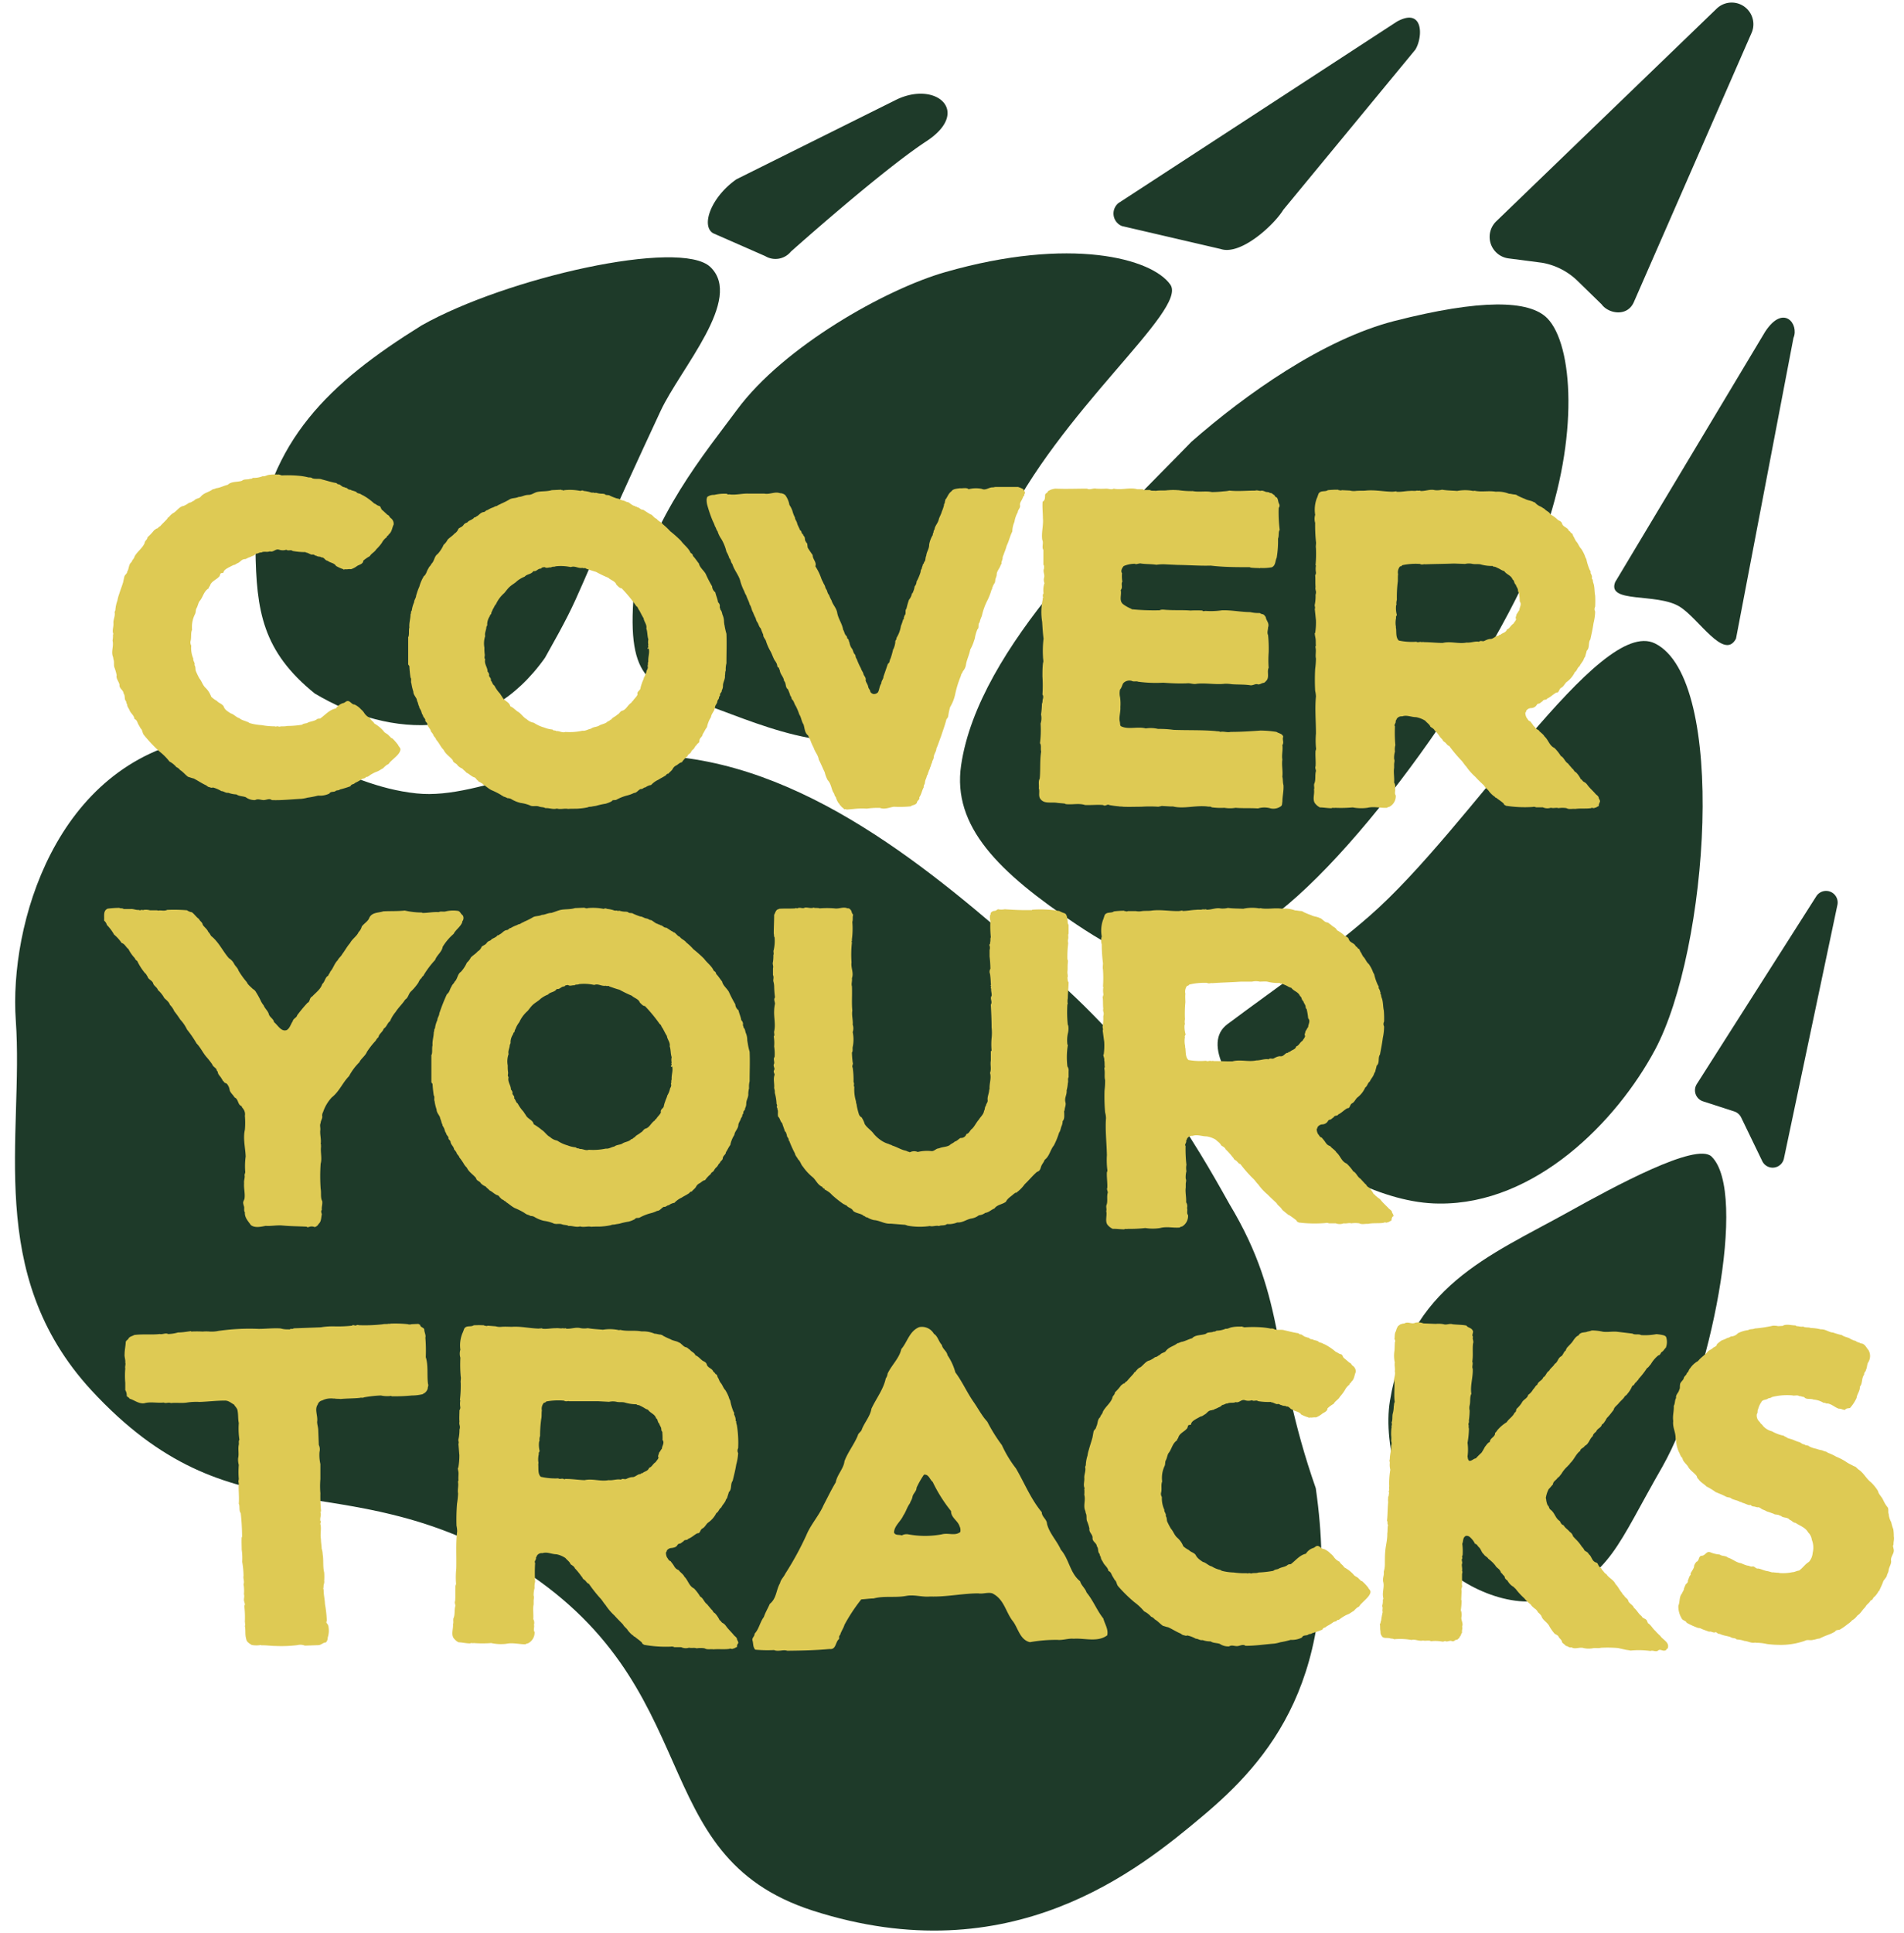 <svg xmlns="http://www.w3.org/2000/svg" viewBox="0 0 340 345">
  <defs>
    <style>
      .cls-1 {
        fill: #1e3a29;
      }

      .cls-2 {
        fill: #deca54;
      }
    </style>
  </defs>
  <title>CoverYourTracks_logo</title>
  <g id="gold_text" data-name="gold text">
    <g id="paw">
      <path class="cls-1" d="M91.7,279.15c35.31,21.68,22.8,52,53.44,61.89,35.45,11.39,58.27-7.35,69.62-16.88,11.58-9.73,25.06-24.71,20.2-58.52-8.26-23.62-4.86-33.16-15.43-50.74-6.36-11.39-14.95-26.06-31.77-40.78s-39.82-35.81-66.13-38.92c-20.68-2.44-35.27,7.69-47.24,6.42-14-1.47-22.12-10.88-38.76-9.88-25.79,4.58-34,33.46-32.81,50.41,1.46,20.61-5.68,45.17,13.49,66C41.66,275.59,60.39,260.76,91.7,279.15Z"/>
      <path class="cls-1" d="M296.89,261.74c8.48-15.07,15.33-48.92,8.74-55.3-2.72-2.63-17.52,5.43-25.62,9.93-14.13,7.85-28.46,13.25-31.81,33.7-1.31,8,2.26,19.85,8.12,27.81,3.71,5.05,13.79,9.76,20.46,7.32C287.65,281.23,288.76,275.85,296.89,261.74Z"/>
      <path class="cls-1" d="M131.62,73.13c-5.55,7.52-15.38,19.21-18.53,34.09-1,15.29,3.93,15.39,14.07,19,8.66,3.09,25.7,10.89,34.85,1.87,10.47-10.33,8.94-16.5,17-33.47C189.08,73.34,212.12,55.37,209,50.82c-3.27-4.7-17.86-8.66-40.23-2.24C158.17,51.61,139.93,61.87,131.62,73.13Z"/>
      <path class="cls-1" d="M212.75,78.86c-13.54,14-38,36.54-41.12,57.72-1.61,10.93,6.67,19.13,20.66,28.47,16.59,11.08,21.18,7.62,32.89,0,16.38-10.67,42.38-47.16,50.38-69.23,6.45-17.8,5.34-34.28.75-39-3.23-3.3-11.94-3.45-27.33.48C236.28,60.56,222.43,70.37,212.75,78.86Z"/>
      <path class="cls-1" d="M295.53,187.4c9.57-17.87,13-66.14,0-72.55-9.95-4.92-33,33-51,48.67-7.71,6.73-16.51,12.68-25.37,19.31s18.13,31.95,37.83,32C274.19,215,288.69,200.17,295.53,187.4Z"/>
      <path class="cls-1" d="M75.26,58.1C58.72,68.39,48,78.61,45.62,98c.15,11.08,1.27,18.26,10.59,25.79,13.87,8.25,30.54,8.54,41.11-6.38,7.81-13.87,3.49-7.27,20.64-44.05,3.58-7.68,14.86-20,8.89-25.7C121.51,42.56,90.42,49.53,75.26,58.1Z"/>
      <path class="cls-1" d="M131.51,32l28.66-14.26c7.08-3.34,13.29,2.21,5.25,7.48S141.24,44.9,141.24,44.9a3.56,3.56,0,0,1-4.6.81l-9.3-4.08C125.11,40.29,127,35.15,131.51,32Z"/>
      <path class="cls-1" d="M199.72,36.25l49.74-32.4c4.69-2.58,4.7,2.64,3.29,5l-23.59,28.6c-1.61,2.66-7.57,8.19-11.17,7l-17.64-4.1A2.41,2.41,0,0,1,199.72,36.25Z"/>
      <path class="cls-1" d="M291.8,53.83l21-48a3.87,3.87,0,0,0-6.25-4.29L267.21,39.48a3.87,3.87,0,0,0,2.16,6.64l6,.78a12.06,12.06,0,0,1,6.37,3.27L286,54.32C287.21,56,290.64,56.64,291.8,53.83Z"/>
      <path class="cls-1" d="M310,114l10.26-53.68c1.06-2.44-1.76-6.16-5.06-1.1l-26.77,44.67c-1.55,3.87,7.4,1.89,11.48,4.38C303.34,110.36,307.88,118,310,114Z"/>
      <path class="cls-1" d="M318.55,206.83l9.56-45.31a2.07,2.07,0,0,0-3.77-1.54L303,193.5a2.07,2.07,0,0,0,1.1,3.08l5.59,1.81a2.1,2.1,0,0,1,1.23,1.07l3.79,7.84A2.06,2.06,0,0,0,318.55,206.83Z"/>
    </g>
    <g id="text">
      <path class="cls-2" d="M69.77,135.92c-.22.14-.29.5-.65.58a5.33,5.33,0,0,0-.73.65c-.36.15-.65.43-1.08.58s-.8.36-1.17.58c-.21.15-.51.44-.79.36-.15.37-.59.22-.8.44a8.55,8.55,0,0,1-1.17.65c-.21.29-.65.15-.79.58a17.73,17.73,0,0,1-1.89.58c-.22.22-.58.08-.8.29s-.87,0-1.09.44a3.82,3.82,0,0,1-2,.36,18,18,0,0,1-1.89.37,6.74,6.74,0,0,1-1.16.21c-1.74.08-3.48.29-5.23.22-.43-.36-.94,0-1.45,0s-1-.29-1.52,0a2.63,2.63,0,0,1-1.67-.51c-.51-.21-1.16-.14-1.67-.5a4.66,4.66,0,0,1-1.45-.29c-.51.07-.8-.3-1.24-.3a5.72,5.72,0,0,0-1.52-.65c-.29.15-.51-.07-.73-.07a1.55,1.55,0,0,1-.43-.29c-.8-.36-1.53-.87-2.25-1.24-.37-.07-.66-.21-1-.29-.51-.36-.87-.87-1.45-1.23a1.56,1.56,0,0,0-.65-.51,4.08,4.08,0,0,0-1.24-1,9.94,9.94,0,0,0-1.74-1.75,27.43,27.43,0,0,1-2.83-3c-.29-.37-.22-.87-.58-1.16-.14-.29-.29-.51-.44-.8s-.21-.73-.65-.87c-.07-.66-.65-1-.87-1.53s-.44-.65-.44-1.09c-.14-.14-.14-.36-.21-.58-.37-.36-.08-.94-.44-1.38,0-.58-.8-.87-.72-1.52-.08-.58-.66-1.09-.51-1.74a9.18,9.18,0,0,0-.37-1.31c-.21-.44,0-1.09-.21-1.52a2.25,2.25,0,0,0-.15-.66c-.22-.87.22-1.74,0-2.68a5,5,0,0,0,.07-1.09l.08-.07c-.29-.66.07-1.24,0-2v-.08c0-.58.36-1.16.21-1.88a.77.77,0,0,0,.15-.44,6.15,6.15,0,0,1,.36-1.6,6.53,6.53,0,0,1,.29-1.09c.22-.72.51-1.45.73-2.17.07-.37.14-.66.22-1s.5-.51.5-.87c.37-.58.22-1.31.8-1.74.08-.37.44-.58.51-.95.44-.87,1.45-1.52,1.82-2.46,0-.37.5-.59.5-1a9.18,9.18,0,0,0,1.17-1.24c.21-.14.43-.36.65-.36a.92.92,0,0,1,.43-.36c.44-.51.95-.94,1.31-1.38,0-.22.15-.15.22-.22a3,3,0,0,1,1-.87c.5-.36,1-1.09,1.66-1.16a4.59,4.59,0,0,0,1-.58c.36,0,.58-.29.87-.36.29-.37.73-.37,1.09-.59.65-.87,1.53-.87,2.25-1.45.29,0,.58-.22.87-.22.65-.14,1.16-.43,1.82-.58.65-.65,1.67-.43,2.54-.72.36-.36,1.09-.15,1.45-.36.22.07.36-.08.51-.15A4.23,4.23,0,0,0,46.91,85c.36.07.65-.14,1-.22a6.68,6.68,0,0,1,1.67-.07c.22-.07.44.07.73.15a21.68,21.68,0,0,1,3.12.07,10.56,10.56,0,0,1,1.67.29c.29,0,.51,0,.65.14.58.22,1.24,0,1.75.22.87.22,1.74.51,2.61.65a.43.43,0,0,0,.43.22c.37.15.58.51,1,.51.07.14.22.07.36.14s.37.37.66.3c.29.21.72.21,1.09.43.14.22.36.22.58.29s.36.22.58.29a10.15,10.15,0,0,1,2,1.45c.29.08.51.37.87.44s.29.58.65.8l.87.8c.29.07.36.43.58.58a1.24,1.24,0,0,1,.51,1.16c-.29.58-.29,1.31-.87,1.74,0,.22-.36.22-.36.51a2.78,2.78,0,0,0-.87,1,7.63,7.63,0,0,1-1,1.16c-.29.5-.87.72-1.16,1.23a6.44,6.44,0,0,0-1.16.8c0,.58-.73.72-1.09.94a3.62,3.62,0,0,1-1.09.58c-.43-.07-.72.08-1.16,0-.07.15-.15.08-.22,0a6.41,6.41,0,0,1-1.3-.58c-.37-.58-1-.51-1.53-.94-.43,0-.58-.65-1.09-.58-.22-.22-.58-.07-.87-.29-.29,0-.43-.29-.73-.22s-.79-.36-1.16-.36l-.07-.08a12.36,12.36,0,0,1-2.32-.21c-.29-.29-.8.07-1.09-.22a2.1,2.1,0,0,1-1.31,0c-.65-.22-1,.51-1.67.29-.51.22-1-.07-1.52.22-.29-.08-.58.21-.94.21a1.5,1.5,0,0,1-.73.44c-.36.22-.65.22-.94.44L44,99.69c-.07.15-.36.08-.5.15-.37.07-.66.51-1,.65s-.51.36-.8.36l-.87.44c-.36.22-.87.44-.94.94-.22.08-.58,0-.58.37-.07.07-.07.29-.22.36-.44.51-1.38.8-1.6,1.6,0,.07-.14.14-.14.21l-.07.08V105c-.95.58-1,1.6-1.67,2.33-.22.36-.3.87-.51,1.23s-.08.73-.29,1.09a5.06,5.06,0,0,0-.51,2.76c-.29.65-.07,1.38-.29,2.1a1.25,1.25,0,0,0,.14.73,4.8,4.8,0,0,0,.37,2.32c-.08.44.36.73.21,1.16.22.29.15.66.22,1a13.26,13.26,0,0,0,.66,1.38c.43.5.58,1.23,1.16,1.74a4.05,4.05,0,0,1,.94,1.52,4.4,4.4,0,0,0,1,.73c.36.43.94.51,1.23,1,.22.66.73.87,1.24,1.24.58.14,1,.72,1.59.87.36.36.95.43,1.38.65.15,0,.29.15.44.22a9.5,9.5,0,0,0,2.1.36,13.75,13.75,0,0,0,2.47.22c.07.15.14,0,.22,0a1.15,1.15,0,0,1,.51.07c.43-.14.87,0,1.37-.14a16.81,16.81,0,0,0,2.69-.22c.22-.22.58-.22.87-.29.58-.36,1.31-.29,1.82-.73a1.24,1.24,0,0,1,.5-.07c.95-.65,1.67-1.6,2.84-1.81a2.29,2.29,0,0,1,1.45-1c.29-.15.51-.44.87-.29s.58.58,1,.58a3.55,3.55,0,0,1,1.17.87,2.65,2.65,0,0,1,.58.66,2.48,2.48,0,0,0,1,.87c.15.43.58.58.8,1a6.13,6.13,0,0,1,1.67,1.38c.22.36.73.44,1,.87.22.07.22.37.51.37a8.49,8.49,0,0,1,1.08,1.23c.08.29.51.51.37.94C71.3,134.68,70.43,135.26,69.77,135.92Z"/>
      <path class="cls-2" d="M129.6,119.68c-.15.28-.07.64-.15.92.08.64-.35,1.14-.35,1.78a1.62,1.62,0,0,1-.22.86c.08.35-.42.5-.28.85-.07.07-.07.22-.21.29.07.35-.22.5-.29.78,0,.43-.43.71-.43,1.14-.07.64-.64,1.07-.71,1.71a5,5,0,0,0-.71,1.78c-.29.36-.5.86-.78,1.28,0,.43-.57.64-.57,1.14s-.43.43-.5.79c-.29.14-.36.57-.64.78s-.29.36-.43.57-.5.28-.57.64a4.58,4.58,0,0,0-1,1.07c-.42.07-.71.43-1,.57s-.5.35-.65.64-.56.57-.78.85c-.28-.07-.35.29-.57.36-.43.28-.78.43-1.21.71a4,4,0,0,0-1.28.93,2.17,2.17,0,0,0-1,.42c-.35,0-.5.36-.85.29-.43.14-.71.71-1.21.71a5.72,5.72,0,0,1-1.14.43,8.33,8.33,0,0,0-2,.78c-.28.15-.64-.07-.85.29a6.77,6.77,0,0,1-1.07.42,13.76,13.76,0,0,0-1.64.36c-.28.07-.5.07-.78.14s-.5,0-.79.15a10.69,10.69,0,0,1-1.49.21c-.64.07-1.28,0-2,.07-.65-.14-1.36.14-2-.07-.71.21-1.42-.14-2.06-.07-.29-.21-.79-.14-1.14-.29-.57-.21-1.14.08-1.64-.21a7.1,7.1,0,0,0-1.64-.43,5.66,5.66,0,0,1-1.71-.71,1.45,1.45,0,0,0-.64-.14,3,3,0,0,0-.71-.29c-.14-.14-.29-.14-.43-.28a13,13,0,0,0-1.71-.86c-.57-.28-1.07-.78-1.57-1.06-.07-.22-.28-.15-.35-.29-.22-.14-.43-.14-.5-.36-.29-.14-.36-.49-.64-.57-.5-.14-.93-.64-1.43-.85-.21-.29-.49-.43-.71-.71a2.48,2.48,0,0,1-.85-.57c-.22-.43-.79-.43-.86-.93-.5-.64-1.28-1.07-1.64-1.85a4.21,4.21,0,0,1-.64-.85,7.07,7.07,0,0,0-.71-1c-.07-.36-.43-.5-.5-.86a3.31,3.31,0,0,0-.42-.57c-.08-.56-.65-.85-.65-1.42-.14-.28-.42-.36-.35-.71-.14-.29-.43-.5-.43-.79-.28-.28-.21-.71-.5-1.06,0-.15-.21-.22-.14-.43-.21-.29-.21-.78-.43-1.07h.07c-.14-.14-.07-.28-.14-.36-.21-.42-.57-.78-.57-1.28a9.29,9.29,0,0,1-.35-1.49c-.15-.29.07-.79-.15-1a20.44,20.44,0,0,1-.21-2.07l-.21-.28v-4.92l.07-.07c.14-.57,0-1.06.14-1.63-.07-.79.21-1.57.21-2.36.15-.14,0-.49.22-.63a5.2,5.2,0,0,1,.42-1.5c0-.43.36-.78.36-1.21l.14-.43a8.82,8.82,0,0,1,.43-1.14,7.35,7.35,0,0,1,.71-1.71c.07,0,0-.07.07-.14.5-.36.5-.93.86-1.43.07-.28.43-.49.5-.78.57-.5.5-1.35,1.14-1.78a6,6,0,0,0,1.06-1.64,3,3,0,0,0,.72-.92c.42-.43.85-.64,1.21-1.07a1.66,1.66,0,0,0,.71-.86c.28-.28.64-.28.93-.71s.64-.28.85-.64c.36-.21.85-.36,1.07-.71.21.07.28-.14.5-.21.35-.22.64-.65,1.14-.72.28,0,.42-.35.71-.35a4.25,4.25,0,0,1,.85-.43c.29-.07.5-.29.79-.29a3,3,0,0,1,.49-.28c.08,0,.15-.07.29-.14a14.46,14.46,0,0,0,1.42-.71c.5-.36,1.14-.22,1.71-.5.57,0,1.07-.36,1.71-.36s1-.35,1.5-.5c.85-.21,1.78-.07,2.71-.35l1.7-.08c.08.15.29,0,.36.15l.21-.07a9.41,9.41,0,0,1,2.85.14c.15-.07.43-.14.57,0a6.35,6.35,0,0,1,1.14.21,1,1,0,0,0,.64.07c.15.15.43,0,.57.08a3.68,3.68,0,0,0,.86.14,1.83,1.83,0,0,1,.57.07c.21.28.64.07.92.28a8.89,8.89,0,0,0,1.28.5c.36,0,.65.29,1.07.36s.5.28.86.28c.43.22.78.64,1.28.71.07.22.29,0,.36.22.42,0,.64.5,1.06.43.36.21.65.42,1,.64.14,0,.21.21.43.21.36.21.57.64,1,.78.28.43.85.57,1.14,1a11.25,11.25,0,0,1,1.28,1.21,22.31,22.31,0,0,1,1.92,1.71c.5.71,1.35,1.28,1.71,2.14.21.14.43.28.43.57.42.42.71.92,1.07,1.35.14.71.85,1.21,1.21,1.85a20,20,0,0,0,1.14,2.21,1.45,1.45,0,0,0,.57,1.07c.14.64.42,1.21.49,1.78a.88.88,0,0,1,.29.92c.14.15.07.36.21.5s.22.5.29.79a3.19,3.19,0,0,1,.28,1.42c.07.07,0,.29.07.36a12.77,12.77,0,0,0,.36,1.64c.07,1.78,0,3.41,0,5.27A4,4,0,0,0,129.6,119.68Zm-13.89-3.85c-.14-.07,0-.14-.07-.21.35-.07-.07-.36.14-.5a2.41,2.41,0,0,1,0-1c-.21-.57-.14-1.35-.36-1.92.15-.71-.42-1.21-.49-1.85-.29-.43-.5-.93-.79-1.43-.21-.21-.21-.57-.5-.71A26.88,26.88,0,0,0,111,105c-.36,0-.64-.36-.93-.64-.21-.65-1-.79-1.42-1.22a20.51,20.51,0,0,1-2.21-1.06c-.57-.15-1.14-.36-1.78-.57-.14-.22-.43,0-.64-.15-.78.15-1.35-.42-2.07-.14l-.42-.07a8.31,8.31,0,0,0-2.28-.07c-.29.14-.57,0-.86.21-.35-.07-.78.22-1.14-.07-.21.07-.5,0-.64.29-.57-.08-.78.57-1.35.42-.43.64-1.14.5-1.57,1a5.22,5.22,0,0,0-1.35.78c-.36.36-.78.57-1.21.93s-.71.78-1.07,1.21a5.92,5.92,0,0,0-1.5,2c-.28.28-.35.64-.57.92-.07.29-.28.5-.28.85-.21.08-.21.29-.29.43a2.81,2.81,0,0,0-.42,1.28.73.73,0,0,1-.15.57c0,.57-.35,1.07-.21,1.64a4.17,4.17,0,0,0-.14,2.07,7.43,7.43,0,0,0,.07,1.28c0,.29-.14.57.07.78-.21.86.43,1.43.43,2.21a1.17,1.17,0,0,1,.28.5c-.14.5.43.57.29,1.07.28.28.28.71.64.92a6.25,6.25,0,0,0,1,1.43l.42.64c.36.71,1.29.85,1.43,1.64.57.21.92.71,1.42,1s.93,1,1.5,1.29a2.44,2.44,0,0,0,1.28.64,6.32,6.32,0,0,0,1.85.85,4.92,4.92,0,0,0,1.5.36c.14.28.5.07.64.28.57-.07,1.07.36,1.64.15a10.74,10.74,0,0,0,3.06-.22c.57.07,1-.28,1.5-.35.42-.36,1.06-.29,1.49-.57s1.14-.29,1.57-.79c.21.07.35-.28.57-.28.28-.43.71-.5,1.06-.86.36-.14.5-.57.86-.71.71-.14,1-1,1.64-1.42.14-.07.07-.29.28-.29.22-.43.72-.78.86-1.21-.14-.5.35-.64.5-1a5.25,5.25,0,0,1,.28-1c.07-.29.29-.64.36-1a4.32,4.32,0,0,0,.5-1.28c.14-.22.28-.57.14-.79.14-.28,0-.57.14-.78-.07-.85.28-1.57.07-2.35Z"/>
      <path class="cls-2" d="M182.61,88.91c-.13.43-.55.79-.46,1.29s-.41.8-.4,1.22a5.09,5.09,0,0,0-.6,1.73,4.54,4.54,0,0,0-.38,1.72c-.41.79-.6,1.72-1,2.52a10.44,10.44,0,0,1-.47,1.36c-.06.29-.27.58-.26.87s-.27.64-.19,1a1.44,1.44,0,0,0-.2.36c-.2.57-.69,1-.67,1.65-.06.43-.27.65-.26,1.08-.06.22-.06.43-.27.51v.21c-.14,0-.13.15-.13.22-.21.22-.06.43-.27.64a10.41,10.41,0,0,1-.73,1.88,11.63,11.63,0,0,0-1,2.8,5.56,5.56,0,0,0-.4,1.15c-.35.29,0,.93-.39,1.22a8,8,0,0,0-.4,1.29,2.74,2.74,0,0,1-.19.72,7.25,7.25,0,0,1-.68,1.59c-.18,1-.66,1.87-.78,2.8a2.26,2.26,0,0,1-.54,1.08c-.06.28-.34.51-.34.79a18,18,0,0,0-1,3.16,7.51,7.51,0,0,1-.94,2.45,11.47,11.47,0,0,0-.32,1.5,1,1,0,0,1-.33.65c-.26,1.08-.66,2.09-1,3.16-.27.65-.47,1.37-.8,2.09,0,.5-.41.94-.46,1.44a1.56,1.56,0,0,1-.27.79c0,.35-.27.58-.26.93-.21.22-.13.5-.34.72,0,.22-.2.43-.19.72-.21.15-.2.5-.34.79a2.17,2.17,0,0,0-.19.72c0,.28-.28.43-.2.79-.34.58-.39,1.22-.8,1.8.15.42-.42.58-.41.94-.27.5-.77.37-1.12.67a19.66,19.66,0,0,1-3,.07c-.78.1-1.63.54-2.49.21a13.6,13.6,0,0,0-2.35.13,13,13,0,0,0-2.35.06l-1.28.11c-.07-.14-.28-.06-.43-.06-.14-.28-.5-.35-.58-.63-.22-.06-.22-.35-.37-.42a3.5,3.5,0,0,1-.53-1.12c-.29-.28-.23-.64-.45-.84-.37-.71-.39-1.56-1-2.19a5.64,5.64,0,0,1-.53-1.41c-.38-.77-.68-1.55-1.06-2.25-.09-.78-.67-1.34-.91-2.12a9.38,9.38,0,0,1-.61-1.4,5,5,0,0,1-.37-.78c-.65-.48-.6-1.27-.84-2-.36-.49-.39-1.27-.75-1.76a10,10,0,0,0-.61-1.48c-.3-.42-.31-.85-.67-1.2-.15-.14-.09-.49-.31-.63a7.94,7.94,0,0,0-.45-1.2c-.51-.34-.25-1.06-.68-1.48-.09-.78-.67-1.12-.76-1.9-.15-.21-.09-.5-.38-.56-.07-.14-.08-.36-.15-.57a3,3,0,0,0-.38-.63c-.29-.49-.45-1.06-.75-1.62a9,9,0,0,1-.83-1.9c-.15-.35-.52-.7-.46-1.06a11.49,11.49,0,0,1-.45-1.13c-.37-.34-.38-.84-.68-1.19a2.59,2.59,0,0,1-.23-.64,6.1,6.1,0,0,1-.45-1c-.29-.42-.31-1.06-.61-1.41-.15-.64-.45-1.06-.61-1.62a3.26,3.26,0,0,1-.37-.78,9.16,9.16,0,0,1-.69-1.76c-.24-1.06-1.12-2-1.43-3.1-.3-.28-.24-.78-.53-1a6,6,0,0,0-.53-1.2,8.05,8.05,0,0,0-.91-2.26,4.91,4.91,0,0,1-.68-1.4c-.22-.21-.23-.57-.45-.85a5,5,0,0,0-.38-.91,23.72,23.72,0,0,1-1-2.9,3.38,3.38,0,0,1-.1-1.21c.07,0,.06-.07.06-.21a1.91,1.91,0,0,1,1.27-.39,7.79,7.79,0,0,1,2.28-.2c.15.21.43.06.57.12,1.07.12,2.2-.2,3.28-.15.92,0,1.92,0,2.84,0,.94.19,1.85-.41,2.78-.08a1.49,1.49,0,0,1,.94.34,4.15,4.15,0,0,1,.75,1.76,4.5,4.5,0,0,1,.53,1.05,5.87,5.87,0,0,0,.46,1.2c0,.36.3.63.38,1s.38.84.53,1.27c.36.13.16.56.52.7,0,.21.22.35.3.56s0,.57.23.78c0,.14.15.21.23.35l.08.71c.3.49.6.91.89,1.33,0,.78.75,1.26.48,2a9.78,9.78,0,0,1,1,2,4.53,4.53,0,0,0,.38.85c.08.28.3.49.38.84s.22.42.3.63.15.57.37.78a6.17,6.17,0,0,0,.46,1c.23.78.81,1.26,1,2.12.17,1.13.9,2,1.07,3.1.23.35.24.78.53,1.06s.08.42.3.56.16.49.3.63a2.56,2.56,0,0,0,.39,1.06c.29.28.23.78.6,1.13.14.21.08.56.3.77a12.38,12.38,0,0,0,.76,1.69c.08.36.37.63.45,1s.51.63.38,1.13c.09.42.38.7.46,1.13s.37.56.38.91a.89.89,0,0,0,.58.41,1,1,0,0,0,.78-.3c.27-.44.25-1.08.6-1.58,0-.5.4-.8.39-1.22l.8-2.31c.35-.15.27-.64.47-.93a15.12,15.12,0,0,0,.46-1.65.08.08,0,0,0,.07-.08,3.94,3.94,0,0,0,.32-1.22c-.07-.28.28-.43.2-.71a5.7,5.7,0,0,0,.8-2.16,7.43,7.43,0,0,0,.39-1.15c.22,0,.07-.22.14-.36s.06-.29.13-.36c.35-.37,0-.86.33-1.22a13.37,13.37,0,0,1,.45-1.58,2.44,2.44,0,0,0,.54-1.15c.15,0,.14-.15.21-.3a3.5,3.5,0,0,0,.26-.93,1.35,1.35,0,0,0,.34-.86,8.77,8.77,0,0,0,.73-1.73.81.81,0,0,1,.2-.57c0-.29.2-.51.2-.79a.41.41,0,0,0,.2-.37c.35-.29.19-.78.4-1.15.05-.71.54-1.22.52-2a5,5,0,0,1,.66-1.73c-.07-.21.14-.36.13-.57s.21-.37.2-.58c.13-.57.62-1,.74-1.66.13-.43.41-.86.54-1.37a7.08,7.08,0,0,0,.39-1.15c-.07-.21.21-.28.13-.57.14-.14,0-.35.2-.5.35-.51.47-1,1-1.38.28-.44.92-.45,1.49-.54.5.06,1.2-.17,1.57.17a5.33,5.33,0,0,1,2.35-.06c.72.34,1.27-.32,2-.26l.42-.08c1.43,0,2.64,0,4.06,0a6.31,6.31,0,0,1,.94.4c.08.29.51.56.16.93v.28C182.67,88.48,182.75,88.76,182.61,88.91Z"/>
      <path class="cls-2" d="M229,143.1c-.08.29,0,.57-.22.78a2.3,2.3,0,0,1-1.86.42,4,4,0,0,0-2.28,0c-1.35-.09-2.7,0-4-.11a6.08,6.08,0,0,1-2,0,11.85,11.85,0,0,1-2.28-.09c-.21-.21-.49-.07-.78-.15-2.13-.23-4.21.47-6.12,0H209l-1.57-.09c-.14.07-.36.07-.57.14a22.43,22.43,0,0,0-3.06,0c-1.07,0-2.21.05-3.28,0-.21-.07-.5,0-.71-.07a16.7,16.7,0,0,1-1.71-.23c-.35-.22-.64.21-1,.06l-.15-.07c-1.06-.08-2.21.05-3.2,0-1.14-.37-2.35,0-3.49-.17l-.07-.07c-.5-.08-1-.08-1.49-.16-1.14-.15-2.36.26-3-.81-.28-.57,0-1.21-.2-1.78.08-.57-.13-1.21.16-1.71.16-1.49,0-3.28.26-4.84-.14-.5.08-1.07-.21-1.5a18.52,18.52,0,0,0,.11-3.49,3.22,3.22,0,0,0,.08-1.63,15.53,15.53,0,0,0,.16-1.93c.14-.21.08-.56.15-.78s.15-.57-.06-.85a24.63,24.63,0,0,0,0-3.21c0-.78,0-1.64.1-2.42.14-.35,0-.64,0-1.07a17.88,17.88,0,0,1,.1-3.27c-.13-1-.19-2-.25-3a10.49,10.49,0,0,1,.1-4c0-.07-.07-.22.08-.29-.07-.28-.14-.57.07-.78a4,4,0,0,1,.16-1.85,1.56,1.56,0,0,1-.06-1c.15-.57-.28-1.07,0-1.64-.07-.21.08-.42-.13-.64l0-2.63c-.35-.51.08-1.28-.2-1.79-.2-1.28.24-2.63.11-3.91,0-.93-.13-1.93-.05-2.92.43-.21.43-.71.44-1.14s.43-.35.5-.71a2.77,2.77,0,0,1,1.36-.48c1.85.08,3.7,0,5.63,0,.49.29,1.07-.13,1.63,0a15.35,15.35,0,0,0,1.79,0c.49,0,.92.23,1.35,0,1.42.29,2.85-.26,4.2.1h1l.14.15h1.14c.28.21.71.07,1,.15.79-.14,1.5,0,2.21-.13.07,0,.07.08.07,0h.07a10.29,10.29,0,0,1,1.57,0h.14a15.34,15.34,0,0,0,2.57.17c1.13.22,2.35-.06,3.41.17a19.37,19.37,0,0,0,2.14-.13,5.61,5.61,0,0,0,1-.13c1.49.16,3.06,0,4.63,0,.36-.14.78.15,1.14,0a2.42,2.42,0,0,1,.71.22c.21.07.57,0,.78.22.36-.07.5.29.78.36a.63.63,0,0,0,.42.43c.28.36.21.79.42,1.15a.64.64,0,0,1-.08.71,24.56,24.56,0,0,0,.18,3.92c-.29.42-.08,1.06-.3,1.56a18.31,18.31,0,0,1-.24,3.42c-.29.57-.15,1.35-.87,1.7a9.54,9.54,0,0,1-1.92.13c-.14-.08-.29.14-.36,0a11.56,11.56,0,0,1-1.56-.08l-.07-.07c-2.36,0-4.7,0-7-.28-1.93.06-3.92-.1-5.84-.12l-2-.09a8.28,8.28,0,0,0-1.86.06c-.92-.15-2-.09-2.84-.24-.36,0-.58.14-.93.13v-.07a5.2,5.2,0,0,0-2.07.41c-.29.35-.58.85-.3,1.28a5.81,5.81,0,0,0,.06,1.5c-.29.42.14,1.07-.29,1.49.2.93-.38,1.92.47,2.57a6.73,6.73,0,0,0,1.42.79l.07.08a40,40,0,0,0,5,.18c.36-.21.93-.06,1.36-.06,1.42.09,2.78,0,4.13.11a18.92,18.92,0,0,1,2.13,0c.15.21.36.07.57.07a13.77,13.77,0,0,0,2.92-.11c1.71-.06,3.35.31,5.06.32a6.29,6.29,0,0,0,1.71.16c.21.22.56.15.78.36.07.08.21.29.28.36.06.64.7,1.08.41,1.86,0,.43-.22.92,0,1.35a23.13,23.13,0,0,1,.11,3.14,18.54,18.54,0,0,0,0,2.7c-.36.71.2,1.71-.45,2.35-.14.14-.29.35-.5.35-.36.07-.57.28-.93.28-.5-.22-.93.27-1.5.13-1.06-.15-2.13-.09-3.2-.17a6.88,6.88,0,0,0-1.28-.08c-1.57.19-3.42-.18-5,0-.57.14-1.13-.15-1.7-.08-1.43.06-2.78,0-4.28-.11a23.76,23.76,0,0,1-4.48-.18c-.36-.15-.79.06-1.14-.15a1.52,1.52,0,0,0-1.5.41c-.22.35-.29.85-.58,1.13a3,3,0,0,0,0,1.36,8.3,8.3,0,0,1,.06,1.78c.06.92-.31,1.85-.1,2.63.07.29,0,.64.21.79,1.27.65,3,0,4.41.39a5.82,5.82,0,0,1,2.21.09,18.4,18.4,0,0,1,2.77.17c2.5.09,5.06,0,7.48.21.28.07.64,0,.85.15.64-.14,1.21.15,1.86,0,1.78,0,3.56-.11,5.34-.24a19.44,19.44,0,0,1,2.84.24c.43.29,1.07.3,1.21.87-.22.49.2,1-.16,1.49.14.86-.15,1.71,0,2.57-.15,1.06.13,2.06,0,3.06.13.5.06,1,.2,1.5C229.27,141.11,229,142.11,229,143.1Z"/>
      <path class="cls-2" d="M285.63,143.32a1.05,1.05,0,0,0-.14.5v.07c-.29.07-.43.29-.71.29a.28.28,0,0,1-.22.07c-.07-.07-.21,0-.35-.07l-.07.07c-.93.14-1.86,0-2.85.14-.5-.07-1.07.14-1.57-.14a4.83,4.83,0,0,0-1.42,0c-.43-.14-.86.07-1.36-.07a2,2,0,0,1-1.42-.07h-1.21a.91.91,0,0,0-.64-.07,21.55,21.55,0,0,1-4.77-.22c-.15-.14-.36-.14-.36-.36-.43-.42-.93-.71-1.36-1.06-.21,0-.21-.22-.42-.29a5,5,0,0,1-.86-.85c-.21-.36-.64-.57-.85-1-.5-.5-1.07-1-1.57-1.57a10.35,10.35,0,0,1-1.64-1.85c-.35-.35-.57-.78-.92-1.14a25.88,25.88,0,0,1-2.14-2.56c-.36-.07-.5-.5-.85-.71s-.29-.43-.5-.57c-.43-.43-.71-1.07-1.21-1.43-.15-.35-.5-.5-.79-.71-.14-.43-.64-.71-.92-1.07a4.71,4.71,0,0,0-1.64-.64c-.86,0-1.64-.43-2.49-.14a1,1,0,0,0-1,.5c0,.14-.21.28-.14.42,0,.36-.36.57-.14.86a24.48,24.48,0,0,0,.07,3.35,2.92,2.92,0,0,0-.07,1.14,4.12,4.12,0,0,0-.15,1.35c.15.28,0,.64,0,.92v.65c-.14.78.07,1.7,0,2.63a1.24,1.24,0,0,1,.15,1c.14.43-.15.92.14,1.28a2.14,2.14,0,0,1-1.07,2c-.14.08-.36.08-.5.22-1.21.07-2.28-.29-3.49,0a8.24,8.24,0,0,1-2.63-.07,23.52,23.52,0,0,1-3.14.07c-.21.07-.42-.07-.64.07-.71,0-1.43-.14-2.07-.14a2.52,2.52,0,0,1-.92-.79c-.43-.71,0-1.64-.14-2.42.14-.28-.08-.71.07-1.07.28-.64.07-1.49.28-2.21,0-.28-.21-.56-.07-.85.07-.85-.07-1.92,0-2.78a.81.81,0,0,0,.07-.57,14.78,14.78,0,0,1,0-2.49c0-2.35-.21-4.42,0-6.62a4.92,4.92,0,0,0-.14-1,36.61,36.61,0,0,1,0-3.92,15.29,15.29,0,0,0,.14-1.85c-.14-.57.07-1.35-.07-1.92,0-.14-.07-.29.07-.36-.07-.43,0-.85-.07-1.28s-.14-.64-.14-1h.07a12,12,0,0,0,.14-2.28c-.07-.64-.14-1.35-.21-2,.14-.29-.07-.57,0-.78a7.64,7.64,0,0,0,.14-1.78,1.21,1.21,0,0,0,0-.86c0-.14-.07-.35,0-.5-.07-.71,0-1.42-.07-2.13.14-.08.07-.22.14-.29v-.21a3.51,3.51,0,0,1,0-1.21l-.07-.07a22.48,22.48,0,0,0,.07-3.07c-.07-.35.07-.78,0-1.14a27.3,27.3,0,0,1-.14-3.34,2.48,2.48,0,0,1,0-1.43,5.81,5.81,0,0,1,.28-2.92c.15-.28.22-.64.36-.92.43-.57,1.14-.22,1.64-.57a16.36,16.36,0,0,1,1.85-.08c.07.15.14.08.22.08a.45.45,0,0,0,.42,0l1.43.07a2.8,2.8,0,0,0,1.06.07c.65-.07,1.29,0,1.86-.07,1.64-.15,3.13.21,4.84.21.07-.07.29,0,.43-.07s.07.07.14.07h.07c.78.07,1.57-.14,2.35-.14.43-.07.86.07,1.21-.07a1.56,1.56,0,0,0,.57,0l.07.07c.86.07,1.71-.36,2.57-.14a3.71,3.71,0,0,0,1.28-.08c.92.15,1.78.15,2.71.22a7.53,7.53,0,0,1,2.84,0c.15,0,.29-.07.43,0,1.28.21,2.35-.07,3.63.14a5.34,5.34,0,0,1,2.35.36c.36,0,.72.14,1.14.14,0,.07.22,0,.29.14a11.76,11.76,0,0,0,1.42.64c.5.29,1.14.29,1.57.57.14,0,.28.14.36.22a2.4,2.4,0,0,0,.85.57c.29.14.43.28.71.42.36.43.86.5,1.07,1a5.63,5.63,0,0,1,1.35,1c.29.14.64.28.72.64.21.64,1,.64,1.21,1.28.28.07.28.36.5.43s.21.5.42.71a6.82,6.82,0,0,0,.36.71c.43.43.5.93.93,1.36a6.92,6.92,0,0,1,.64,1.21,2.71,2.71,0,0,0,.28.64,9.44,9.44,0,0,0,.64,2c.22.14,0,.5.22.64,0,.14.14.29.14.5s-.07.43.14.5a2.13,2.13,0,0,0,.14.71c.22.71.14,1.43.29,2.14a18.86,18.86,0,0,1,0,2,.88.88,0,0,0,0,.86,9.14,9.14,0,0,1-.29,2.06c-.14,1-.35,1.93-.57,2.92-.42.57-.07,1.5-.64,2-.07.35-.21.71-.28,1.07a1.52,1.52,0,0,0-.22.35c-.14.5-.57.86-.78,1.35-.43.29-.43.79-.85,1.07a4.58,4.58,0,0,1-1.5,1.78c-.36.36-.5.79-.93,1s-.35.93-.85.85c-.57.29-1,.79-1.64,1.07-.21.36-.64.07-.85.5-.29.14-.43.43-.79.43a.55.55,0,0,0-.28.28,1.24,1.24,0,0,1-1,.5,1.08,1.08,0,0,0-.85.5v.07c-.07.07,0,.22-.15.22a2,2,0,0,0,.22.92c.21.22.28.57.64.64a9.16,9.16,0,0,1,.64.86c.28.21.43.57.86.71.21.36.85.71,1.06,1.14.72.64.86,1.64,1.78,2.06a7.46,7.46,0,0,1,1.14,1.43c.57.28.71,1,1.29,1.35.21.29.49.57.78.93.21.07.28.5.64.64a4.5,4.5,0,0,1,.85,1.21c.29.14.29.36.57.5s.43.28.64.57c.36.5.93,1,1.36,1.49.21.29.64.43.64.86.14.21.28.5.21.64A.26.26,0,0,0,285.63,143.32Zm-14.39-37.53c-.21-.14-.14-.43-.21-.64s-.28-.5-.35-.78c-.36-.29-.22-.72-.57-.93-.29-.78-1.07-.86-1.5-1.5a2.55,2.55,0,0,1-.64-.28c-.22-.14-.57-.29-.86-.43s-.42,0-.57-.21a7.26,7.26,0,0,1-2.2-.29c-.43-.07-.93,0-1.36-.07a2.93,2.93,0,0,0-1.35,0l-2-.07c-1.79.07-3.35.07-5.13.14-.29-.07-.57.15-.93-.07a11.62,11.62,0,0,0-3.13.22c-.14.07-.22.28-.43.21a1.66,1.66,0,0,0-.35,1.42c-.08.5,0,1.07-.08,1.5a22.39,22.39,0,0,0-.14,3.06,1.87,1.87,0,0,0-.07.86l-.07.14a4.6,4.6,0,0,0,.14,1.71c-.07.14-.21.28-.14.5a4.25,4.25,0,0,0-.07,1.35c.07.21,0,.43.07.57.07.71-.07,1.64.5,2.14a11.57,11.57,0,0,0,3.13.21c.29.21.64-.07.93.07.14,0,.35-.07.42,0,1.14,0,2.28.14,3.35.14,1.43-.35,2.85.22,4.27-.07.79.07,1.5-.28,2.21-.14.29-.29.64,0,.93-.14s.71-.36,1.14-.36.85-.5,1.28-.57c.21.07.21-.28.43-.14.42-.43,1-.36,1.21-1,.5-.14.64-.71,1.14-1,.14-.28.43-.49.5-.85-.22-.21.07-.57.07-.86.21-.21.28-.49.5-.71,0-.5.49-1.06.07-1.56A10.43,10.43,0,0,0,271.24,105.79Z"/>
      <path class="cls-2" d="M81,166.7A9.85,9.85,0,0,0,79.05,169c-.14.93-1.06,1.49-1.35,2.35a16.31,16.31,0,0,0-2,2.64c-.08.28-.43.35-.43.63-.21.08-.29.29-.43.5l-.14.29A9.44,9.44,0,0,1,73.36,177c-.43.42-.43,1.06-1,1.42-.5.78-1.21,1.42-1.71,2.21a6.26,6.26,0,0,0-1,1.64c-.5.35-.57,1-1.14,1.35-.14.57-.85.92-.92,1.5a2,2,0,0,0-.5.64,14,14,0,0,0-1.57,2c-.28.71-1.07,1.21-1.35,1.85a10.39,10.39,0,0,0-1.85,2.49c-1.14,1.14-1.71,2.71-3.07,3.78a7.14,7.14,0,0,0-1.56,2.63,1.15,1.15,0,0,0-.15.72c.08.42-.28.78-.28,1.21-.21.42,0,.85-.07,1.35-.07.78.21,1.64.07,2.42.14.14,0,.29.07.43-.14,1,.21,2.14-.07,3.06a32,32,0,0,0,0,4.49c.14.78-.07,1.57.28,2.21.08.57-.14,1-.07,1.56-.21.22-.07.5,0,.79-.14.57-.07,1.28-.57,1.71a1.12,1.12,0,0,1-.71.57,1.33,1.33,0,0,0-1.07,0c-.14,0-.28.07-.35-.07-1.5-.08-3-.08-4.42-.22-1-.07-1.92.14-2.92.07-.78.15-1.92.43-2.63-.14-.5-.71-1.14-1.35-1.07-2.28-.22-.28-.07-.71-.14-1a3.83,3.83,0,0,1-.15-.57c-.07-.35.15-.57.22-.85.14-.93-.15-1.85-.07-2.78-.08-.5.21-1,.07-1.49.07-.08.07-.29.14-.43a12.94,12.94,0,0,1,.07-2.85c-.07-1.64-.5-3.2-.14-4.77a14.79,14.79,0,0,0,0-2.49,1.56,1.56,0,0,0-.29-1.22c-.07-.14-.28-.28-.28-.49-.79-.29-.5-1.21-1.28-1.57-.22-.43-.72-.78-.86-1.28a2.25,2.25,0,0,0-.5-1.14c-.14-.14-.49-.14-.57-.43-.21-.07-.21-.36-.35-.43-.15-.42-.71-.78-.71-1.28-.08-.14-.22-.21-.22-.43-.21-.35-.64-.49-.78-.92a14.35,14.35,0,0,0-1-1.28c-.64-.72-1.07-1.71-1.78-2.43a20.39,20.39,0,0,0-1.71-2.49,7,7,0,0,0-1.21-1.78,17.9,17.9,0,0,0-1.07-1.49,3.57,3.57,0,0,0-.78-1.14c-.14-.5-.64-.86-1-1.21a5.2,5.2,0,0,0-1.14-1.43c-.14-.5-.78-.78-.85-1.21-.22-.57-.86-.64-1-1.21-.14-.14-.21-.43-.43-.57a10.11,10.11,0,0,1-1.42-2.21.9.9,0,0,1-.43-.5,6.8,6.8,0,0,1-1.14-1.63c-.43-.29-.64-.93-1.21-1.07a6.9,6.9,0,0,0-1.35-1.5,7.8,7.8,0,0,0-1.28-1.71,1.51,1.51,0,0,0-.5-.78c.07-.79-.22-1.78.64-2.14a17.88,17.88,0,0,1,2.06-.14c.22.14.57,0,.79.21h1.21c.5-.07,1,.22,1.49.15.29.21.5-.15.79.07l.07-.07a2.85,2.85,0,0,1,1.14.07h1.28l.14.07c.5-.14,1.14.14,1.64-.14a28,28,0,0,1,3.56.07,1.87,1.87,0,0,0,.86.35c.49.36.78.86,1.28,1.21.14.36.57.57.64.93s.78.78,1,1.35a2.62,2.62,0,0,1,.49.72c1.43,1.13,2.07,2.7,3.21,4a2.54,2.54,0,0,1,.93,1c.21.43.64.71.78,1.21a14.61,14.61,0,0,0,1.49,2.07c.15.42.72.85,1.07,1.21a1.36,1.36,0,0,1,.57.57,14.4,14.4,0,0,1,.79,1.42,3.8,3.8,0,0,0,.57.93c.21.57.78,1,.92,1.56s.86.86.93,1.43c.71.57,1.28,1.78,2.28,1.42.57-.35.71-1.07,1.06-1.56.08-.5.72-.65.79-1.07A26.38,26.38,0,0,1,54.91,179c.5-.21.28-.85.85-1.14.65-.71,1.5-1.28,1.78-2.21.5-.42.5-1.21,1.07-1.49.07-.29.29-.43.36-.72.57-.64.71-1.42,1.35-2.06.14-.36.57-.64.79-1.07.49-.64.85-1.35,1.42-2,.36-.72,1.21-1.21,1.5-1.93a2.13,2.13,0,0,0,.57-1c.42-.57,1.14-.93,1.35-1.57.5-1,1.64-.85,2.49-1.14,1.28-.07,2.49,0,3.85-.14a13.9,13.9,0,0,0,3,.35h.07l.07.08c1,0,1.92-.22,2.92-.15.36-.21.86,0,1.28-.14a5.88,5.88,0,0,1,2.21-.07c.36.14.43.5.71.71s.29.86,0,1.14v.14C82.26,165.42,81.4,165.92,81,166.7Z"/>
      <path class="cls-2" d="M133.76,194.26a4.27,4.27,0,0,0-.14.93c.07.64-.36,1.14-.36,1.78a1.7,1.7,0,0,1-.21.85c.07.36-.43.5-.29.86-.07.07-.07.21-.21.28.07.36-.21.5-.28.79s-.43.71-.43,1.14c-.07.64-.64,1.06-.71,1.7a5,5,0,0,0-.72,1.79c-.28.35-.49.85-.78,1.28,0,.43-.57.64-.57,1.14-.07.35-.43.42-.5.78-.28.14-.35.57-.64.78a2,2,0,0,0-.43.57c-.14.29-.49.29-.57.64a5,5,0,0,0-1,1.07c-.43.07-.72.43-1,.57s-.5.36-.64.64-.57.57-.78.86c-.29-.07-.36.28-.57.35-.43.29-.79.43-1.22.72a4.06,4.06,0,0,0-1.28.92,2.14,2.14,0,0,0-1,.43c-.36,0-.5.36-.86.28-.43.15-.71.72-1.21.72a5.49,5.49,0,0,1-1.14.42,8.43,8.43,0,0,0-2,.79c-.29.14-.64-.07-.86.28a5.7,5.7,0,0,1-1.07.43,11.9,11.9,0,0,0-1.63.36c-.29.07-.5.07-.79.14s-.5,0-.78.14a11.07,11.07,0,0,1-1.5.22c-.64.07-1.28,0-2,.07-.64-.15-1.35.14-2-.07-.71.21-1.42-.15-2.06-.08-.29-.21-.78-.14-1.14-.28-.57-.22-1.14.07-1.64-.22a7.07,7.07,0,0,0-1.64-.42,5.92,5.92,0,0,1-1.71-.71,1.28,1.28,0,0,0-.64-.15,2.83,2.83,0,0,0-.71-.28c-.14-.14-.28-.14-.43-.29a12.84,12.84,0,0,0-1.7-.85c-.58-.29-1.07-.78-1.57-1.07-.07-.21-.29-.14-.36-.28s-.43-.15-.5-.36c-.28-.14-.35-.5-.64-.57-.5-.14-.92-.64-1.42-.86-.22-.28-.5-.42-.71-.71a2.48,2.48,0,0,1-.86-.57c-.21-.42-.78-.42-.85-.92-.5-.64-1.29-1.07-1.64-1.86a3.39,3.39,0,0,1-.64-.85,11.62,11.62,0,0,0-.71-1c-.08-.35-.43-.49-.5-.85a3.16,3.16,0,0,0-.43-.57c-.07-.57-.64-.86-.64-1.43-.14-.28-.43-.35-.36-.71-.14-.28-.43-.5-.43-.78-.28-.29-.21-.71-.49-1.07,0-.14-.22-.21-.15-.43-.21-.28-.21-.78-.42-1.07h.07c-.15-.14-.07-.28-.15-.35-.21-.43-.56-.78-.56-1.28a8.44,8.44,0,0,1-.36-1.5c-.14-.28.07-.78-.14-1a20.57,20.57,0,0,1-.22-2.06l-.21-.29v-4.91l.07-.07c.14-.57,0-1.07.14-1.64-.07-.78.22-1.57.22-2.35.14-.14,0-.5.21-.64a5,5,0,0,1,.43-1.5c0-.42.35-.78.35-1.21l.15-.42a33.72,33.72,0,0,1,1.14-2.85c.07,0,0-.07.07-.15.5-.35.5-.92.85-1.42.07-.29.43-.5.5-.78.57-.5.5-1.36,1.14-1.78a6,6,0,0,0,1.07-1.64,3,3,0,0,0,.71-.93c.43-.43.86-.64,1.21-1.07A1.59,1.59,0,0,0,86,169c.29-.29.64-.29.93-.71s.64-.29.85-.64c.36-.22.86-.36,1.07-.72.22.08.29-.14.5-.21.36-.21.64-.64,1.14-.71.29,0,.43-.36.71-.36a5.75,5.75,0,0,1,.86-.43c.28-.07.5-.28.78-.28a4.18,4.18,0,0,1,.5-.29c.07,0,.14-.07.28-.14a13.56,13.56,0,0,0,1.43-.71c.5-.36,1.14-.21,1.71-.5.57,0,1.07-.35,1.71-.35.5-.15,1-.36,1.49-.5.86-.22,1.78-.07,2.71-.36l1.71-.07c.07.14.28,0,.35.14l.22-.07a9.77,9.77,0,0,1,2.85.14c.14-.07.42-.14.57,0a5.87,5.87,0,0,1,1.14.22,1,1,0,0,0,.64.07c.14.14.42,0,.57.07a3.59,3.59,0,0,0,.85.14,1.8,1.8,0,0,1,.57.07c.21.29.64.07.93.29a10.59,10.59,0,0,0,1.28.5c.36,0,.64.28,1.07.35s.5.29.85.29c.43.21.79.64,1.28.71.07.21.29,0,.36.21.43,0,.64.5,1.07.43.35.21.64.43,1,.64.14,0,.21.21.42.21.36.22.57.65,1,.79.28.43.85.57,1.14,1a9.17,9.17,0,0,1,1.28,1.21,22.31,22.31,0,0,1,1.92,1.71c.5.71,1.36,1.28,1.71,2.13.22.14.43.29.43.57.43.43.71.93,1.07,1.36.14.71.85,1.21,1.21,1.85a21.71,21.71,0,0,0,1.14,2.2,1.43,1.43,0,0,0,.57,1.07c.14.64.43,1.21.5,1.78a.91.91,0,0,1,.28.93c.15.14.07.36.22.5s.21.5.28.78a3.27,3.27,0,0,1,.29,1.43c.07.07,0,.28.07.35a11.29,11.29,0,0,0,.35,1.64c.08,1.78,0,3.42,0,5.27A4,4,0,0,0,133.76,194.26Zm-13.89-3.84c-.14-.07,0-.15-.07-.22.36-.07-.07-.35.14-.5a2.36,2.36,0,0,1,0-1c-.21-.57-.14-1.36-.35-1.93.14-.71-.43-1.21-.5-1.85-.28-.43-.5-.92-.78-1.42-.22-.22-.22-.57-.5-.71a26.89,26.89,0,0,0-2.64-3.21c-.35,0-.64-.36-.92-.64-.22-.64-1-.78-1.43-1.21a22.56,22.56,0,0,1-2.21-1.07c-.56-.14-1.14-.36-1.78-.57-.14-.21-.42,0-.64-.14-.78.14-1.35-.43-2.06-.14l-.43-.08a8.3,8.3,0,0,0-2.28-.07c-.28.15-.57,0-.85.22-.36-.07-.79.21-1.14-.07-.22.07-.5,0-.64.28-.57-.07-.79.57-1.36.43-.42.64-1.14.5-1.56,1a5,5,0,0,0-1.36.78c-.35.35-.78.57-1.21.92s-.71.79-1.07,1.22a5.85,5.85,0,0,0-1.49,2,5.41,5.41,0,0,0-.57.93c-.07.28-.29.49-.29.85-.21.07-.21.28-.28.43a2.64,2.64,0,0,0-.43,1.28.78.78,0,0,1-.14.57c0,.57-.36,1.07-.21,1.64a4,4,0,0,0-.15,2.06,7.38,7.38,0,0,0,.07,1.28c0,.29-.14.57.08.79-.22.85.42,1.42.42,2.21a1.12,1.12,0,0,1,.29.5c-.15.49.43.56.28,1.06.29.29.29.72.64.93a6.52,6.52,0,0,0,1,1.42c.14.22.29.43.43.64.35.72,1.28.86,1.42,1.64a10.43,10.43,0,0,1,1.43,1c.57.36.92,1,1.49,1.28a2.44,2.44,0,0,0,1.28.64,6.29,6.29,0,0,0,1.86.86,5.08,5.08,0,0,0,1.49.35c.14.29.5.07.64.29.57-.07,1.07.35,1.64.14a11.06,11.06,0,0,0,3.06-.21c.57.07,1-.29,1.5-.36.43-.36,1.07-.28,1.49-.57s1.14-.28,1.57-.78c.22.07.36-.29.57-.29.29-.43.71-.5,1.07-.85.36-.14.5-.57.85-.71.72-.15,1-1,1.64-1.43.14-.07.07-.28.29-.28.21-.43.71-.79.85-1.21-.14-.5.36-.65.5-1a4.72,4.72,0,0,1,.29-1c.07-.28.28-.64.35-1a3.76,3.76,0,0,0,.5-1.28c.14-.21.28-.57.14-.78.14-.29,0-.57.14-.78-.07-.86.29-1.57.08-2.35Z"/>
      <path class="cls-2" d="M190.75,167.55a1.51,1.51,0,0,0,0,.79,19.85,19.85,0,0,0-.14,2.92c.14.14.07.43.07.64-.07.5,0,1.07-.07,1.57v.07c0,.35.14.71,0,1,.07.29,0,.57.21.79,0,.92-.14,1.92-.14,2.85a2.7,2.7,0,0,0,0,1.06h-.07a21.74,21.74,0,0,0,.07,3.71l.07.07a3.41,3.41,0,0,1-.07,1.49,6,6,0,0,0-.07,1.93c.07.07.07.07.07.14a13.67,13.67,0,0,0-.07,3.78,1.2,1.2,0,0,1,.21.85v1.07c-.21.35,0,.71-.14,1.07a6.1,6.1,0,0,1-.21,1.28c.07.85-.43,1.28-.21,2.14.14.49-.15.92-.15,1.42-.14.14-.07.36-.07.5,0,.5.07,1.07-.28,1.42a2.36,2.36,0,0,1-.15.79c-.21.42-.21.92-.49,1.28a13.3,13.3,0,0,1-.93,2.28c-.64.78-.78,1.92-1.64,2.56-.14.43-.5.78-.64,1.21s-.21.79-.71.93c-.78.64-1.43,1.49-2.21,2.21a6.6,6.6,0,0,1-1.56,1.56c-.15-.14-.22.14-.36.14-.5.5-1.14.79-1.43,1.43-.64.5-1.56.5-2.06,1.21-.57.21-1,.71-1.64.78a2.19,2.19,0,0,1-1.14.43,2.89,2.89,0,0,1-1.28.57c-.93.14-1.57.78-2.57.71a4,4,0,0,1-1.85.29c-.42.35-1,.14-1.42.35-.57-.14-1.14.15-1.64,0a12.15,12.15,0,0,1-4-.07c-.07-.07-.28-.07-.35-.14l-2.64-.21c-1.14.07-1.92-.57-3-.64a3.82,3.82,0,0,1-1.21-.5c-.29.07-.29-.22-.57-.22-.5-.5-1.35-.42-1.92-.92-.29-.57-.86-.5-1.21-1-.22,0-.36-.21-.5-.21a20.06,20.06,0,0,1-2.07-1.64,3.42,3.42,0,0,0-1-.79c-.07-.21-.42,0-.28-.28-.21-.07-.43-.21-.43-.36-.85-.35-1.14-1.21-1.71-1.71a9.22,9.22,0,0,1-1.78-1.92c-.35-.35-.42-.92-.85-1.28-.15-.36-.5-.64-.57-1.07a20.29,20.29,0,0,1-1-2.21c0-.07-.14-.14-.14-.14.14-.35-.36-.57-.29-.93-.14-.21-.07-.49-.35-.64-.14-.49-.36-1-.5-1.49-.36-.29-.36-.86-.71-1.14-.15-.43.07-1-.15-1.35.08-.22-.21-.36-.07-.5a.48.48,0,0,0-.07-.43,8.46,8.46,0,0,0-.28-1.85c-.07-.21,0-.43-.07-.64l-.08-.36c.08-.85-.21-1.57.08-2.35,0-.28-.29-.5-.08-.85s-.28-.72,0-1.14c.08-.43-.21-.86.08-1.21a8.46,8.46,0,0,0-.08-1.86,7.09,7.09,0,0,0-.07-1.78c.22-.28,0-.64.07-.92.29-1.21-.07-2.5,0-3.71a6.46,6.46,0,0,1,.15-1.21c0-.35-.29-.78,0-1.14a19,19,0,0,1-.15-2,3.51,3.51,0,0,0-.14-.85c-.07-.36.14-.72-.07-1.14v-1.22c.14-.35-.14-.71,0-1.13a7.14,7.14,0,0,0,.07-1.22c.14-.28-.07-.64.07-.92a7.67,7.67,0,0,0,.15-2.21c-.15-.21-.08-.5-.15-.71,0-1.14.07-2.21.07-3.35.22-.35.29-.92.79-1l.14-.07c1-.07,1.92,0,2.85-.07.07-.14.21,0,.35,0,.5-.28.93.14,1.36-.14.5-.07,1.07.21,1.56,0,.29.14.72,0,1.07.14a16.61,16.61,0,0,1,2.64,0c.85.14,1.57-.35,2.35,0,.28-.07.43.14.57.29s.14.35.21.5a1.24,1.24,0,0,0,.22.35c-.15.43,0,.86-.15,1.28a14.33,14.33,0,0,1-.07,3.07V168a.07.07,0,0,0-.07.07l.07.15a20,20,0,0,0-.07,3.56c-.14,1,.43,1.85.07,2.84.07.58-.14.93,0,1.43.07,1.5-.07,2.92.07,4.34-.14.86.15,1.71.07,2.5a2.08,2.08,0,0,1,0,1.35,6.35,6.35,0,0,1,0,2.64c-.07.35.08.71-.14,1a16.52,16.52,0,0,0,.14,1.78c.15.29-.21.57,0,.93a15.71,15.71,0,0,1,.15,2.56c.21.29-.07.64.14.86a7.33,7.33,0,0,0,.29,2.56c0,.36.14.5.14.78a14.1,14.1,0,0,0,.42,1.64c.15.22.22.36.43.43a4.41,4.41,0,0,1,.57,1.21c.43.71,1.14,1.07,1.64,1.78a6.43,6.43,0,0,0,1.28,1.14,4.58,4.58,0,0,0,1.36.64c.21.14.49.14.64.29.71.21,1.42.64,2.13.85a2.4,2.4,0,0,1,.79.29c.07-.08.14,0,.21.07a1.62,1.62,0,0,1,1.42-.07,7.28,7.28,0,0,1,2.5-.15c.5,0,.78-.49,1.28-.49.64-.29,1.35-.22,1.92-.57.29-.29.64-.36.93-.65.35-.07.64-.42,1-.64a1,1,0,0,0,1.07-.71c.5-.07.64-.71,1-.92.5-.5.71-1.07,1.21-1.64.29-.5.86-.93.93-1.57.21-.28.07-.64.35-.93,0-.35.36-.56.29-1-.07-.64.28-1.21.28-1.85l.07-.08c-.07-1.06.36-1.92.08-2.92.28-.71,0-1.42.14-2.2v-1.64l.14-.14a11.65,11.65,0,0,1,0-2.21,8.8,8.8,0,0,0,0-1.92c0-1.29-.07-2.78-.14-4.06.35-.57-.22-1.07.14-1.57.07-.43-.14-.86-.07-1.28-.21-.15.07-.36-.07-.5s.14-.22,0-.36a15.24,15.24,0,0,0-.14-1.78,1,1,0,0,1,.07-.92,21.73,21.73,0,0,0-.15-2.21v-1.14a1.29,1.29,0,0,0,0-.78c-.14-.22.22-.36.08-.57.14-.29,0-.65.14-.93a19.43,19.43,0,0,1-.07-2.92,2.33,2.33,0,0,1-.07-1c.14-.07.07-.28.14-.42s.35-.36.64-.36.43-.21.64-.29a3.28,3.28,0,0,0,1.21,0c1.21.08,2.42.15,3.63.15h1.21l.07-.07a21.64,21.64,0,0,1,4.35.14.91.91,0,0,0,.43.07,6.06,6.06,0,0,0,1,.43c.36.14.43.64.5,1.07s0,.71.21,1v1.57C190.68,166.84,190.82,167.27,190.75,167.55Z"/>
      <path class="cls-2" d="M248.61,217.29a1.18,1.18,0,0,0-.13.5v.07c-.28.08-.42.3-.7.3a.24.24,0,0,1-.21.08c-.08-.07-.22,0-.36-.06l-.07.07c-.92.17-1.85,0-2.84.21-.5-.06-1.07.17-1.57-.1a4.9,4.9,0,0,0-1.43,0c-.43-.13-.85.09-1.35,0a2,2,0,0,1-1.43,0l-1.21,0a1,1,0,0,0-.64-.05,22.69,22.69,0,0,1-4.78-.1c-.14-.14-.36-.13-.36-.35a15.42,15.42,0,0,0-1.38-1c-.22,0-.22-.21-.44-.28-.36-.35-.65-.48-.87-.83s-.65-.56-.88-1c-.51-.49-1.09-1-1.6-1.53a9.63,9.63,0,0,1-1.68-1.81c-.37-.35-.59-.77-1-1.12a24.46,24.46,0,0,1-2.19-2.51c-.36-.06-.51-.49-.88-.69s-.29-.42-.51-.56a11,11,0,0,0-1.24-1.39c-.15-.36-.51-.49-.8-.7-.16-.42-.66-.69-.95-1a4.37,4.37,0,0,0-1.66-.6c-.85,0-1.65-.39-2.49-.09a1,1,0,0,0-1,.53c0,.14-.2.29-.13.43,0,.35-.34.57-.12.85a25.66,25.66,0,0,0,.15,3.35,3.13,3.13,0,0,0,0,1.14,4.19,4.19,0,0,0-.12,1.36c.16.28,0,.64,0,.92v.64c-.12.79.12,1.71.07,2.64a1.22,1.22,0,0,1,.16,1c.15.42-.12.93.18,1.28a2.18,2.18,0,0,1-1,2c-.15.07-.36.08-.5.22-1.21.1-2.28-.23-3.49.09a8.28,8.28,0,0,1-2.63,0,25.32,25.32,0,0,1-3.13.15c-.22.07-.43-.07-.64.08-.72,0-1.43-.11-2.07-.09a2.62,2.62,0,0,1-.95-.76c-.44-.7,0-1.64-.2-2.42.14-.29-.08-.71.05-1.07.27-.65,0-1.5.23-2.21,0-.29-.23-.57-.09-.86.05-.85-.12-1.92-.07-2.77a.77.77,0,0,0,.06-.57,14.71,14.71,0,0,1-.06-2.5c-.05-2.35-.32-4.41-.16-6.62a4.26,4.26,0,0,0-.16-1,34.56,34.56,0,0,1-.1-3.92,13.68,13.68,0,0,0,.1-1.85c-.16-.57,0-1.36-.12-1.92,0-.15-.07-.29.07-.36-.08-.43,0-.85-.11-1.28.07-.29-.15-.64-.16-1h.07a11.39,11.39,0,0,0,.09-2.28c-.09-.64-.18-1.35-.27-2,.14-.28-.08-.56,0-.78a8.19,8.19,0,0,0,.1-1.78,1.22,1.22,0,0,0,0-.86,1.16,1.16,0,0,1,0-.49c-.08-.72,0-1.43-.12-2.14.14-.07.07-.22.14-.29v-.21a3.51,3.51,0,0,1,0-1.21l-.07-.07a22.32,22.32,0,0,0,0-3.06c-.08-.36,0-.79,0-1.14a25.91,25.91,0,0,1-.22-3.35,2.39,2.39,0,0,1,0-1.42,5.76,5.76,0,0,1,.22-2.93c.13-.28.2-.64.33-.93.42-.58,1.14-.24,1.63-.61a16.26,16.26,0,0,1,1.85-.12c.07.15.14.07.21.07a.44.44,0,0,0,.43,0l1.43,0a2.75,2.75,0,0,0,1.06,0c.64-.08,1.28,0,1.85-.11,1.64-.18,3.14.14,4.85.1.07-.08.29,0,.43-.09s.07.07.14.07h.07c.79,0,1.56-.18,2.35-.2.42-.08.85.05,1.21-.1.21.07.35,0,.57,0l.07.07c.86.05,1.7-.4,2.56-.21a4,4,0,0,0,1.28-.1c.93.12,1.78.1,2.71.15a7.55,7.55,0,0,1,2.85-.07c.14,0,.28-.08.42,0,1.29.18,2.35-.13,3.64.06a5.37,5.37,0,0,1,2.36.3c.35,0,.71.12,1.14.11,0,.07.21,0,.29.14a12.56,12.56,0,0,0,1.44.6c.5.28,1.15.26,1.58.54.14,0,.29.13.36.2.29.21.51.49.87.55s.43.27.72.41c.37.42.87.48,1.09,1a5.85,5.85,0,0,1,1.38,1c.29.13.65.27.73.62.22.64,1,.62,1.24,1.25.28.07.29.35.5.42s.23.49.45.7a7.11,7.11,0,0,0,.37.7c.44.42.52.92,1,1.33a6.31,6.31,0,0,1,.67,1.2,2.58,2.58,0,0,0,.3.63,9.27,9.27,0,0,0,.69,2c.22.14,0,.5.23.64,0,.14.15.28.15.49.15.14-.06.43.16.5a1.85,1.85,0,0,0,.16.7c.23.71.17,1.43.33,2.13a17.06,17.06,0,0,1,.05,2,.88.88,0,0,0,0,.85,9.87,9.87,0,0,1-.23,2.07c-.12,1-.32,1.93-.5,2.94-.42.58,0,1.49-.6,2-.06.36-.19.72-.26,1.08a1.65,1.65,0,0,0-.2.36c-.13.5-.55.87-.75,1.37-.42.3-.41.8-.83,1.09a4.64,4.64,0,0,1-1.45,1.82c-.35.36-.48.79-.9,1s-.34.93-.84.87c-.56.3-1,.81-1.61,1.11-.21.36-.64.08-.84.52-.29.15-.42.43-.78.44a.54.54,0,0,0-.27.29,1.24,1.24,0,0,1-1,.53,1.09,1.09,0,0,0-.84.52v.07c-.07.07,0,.21-.14.21a2,2,0,0,0,.24.92c.22.21.3.57.66.63.22.28.43.49.66.84s.44.56.87.69c.22.35.87.69,1.09,1.11.73.63.9,1.62,1.83,2a7.78,7.78,0,0,1,1.18,1.39c.57.27.73,1,1.31,1.33.22.28.51.55.81.9.21.07.29.49.65.63a4.53,4.53,0,0,1,.88,1.19c.29.13.3.35.59.48.14.21.43.28.65.56.37.49.95,1,1.39,1.46.22.28.65.41.66.84.15.21.3.49.23.63A.29.29,0,0,0,248.61,217.29Zm-15.28-37.18c-.22-.14-.15-.42-.23-.63s-.3-.5-.37-.78c-.37-.28-.23-.71-.59-.91-.31-.78-1.09-.83-1.54-1.46a2.5,2.5,0,0,1-.64-.27c-.22-.14-.58-.27-.87-.41s-.43,0-.57-.2a7.39,7.39,0,0,1-2.22-.23c-.43-.06-.92,0-1.35,0a3,3,0,0,0-1.36,0l-2,0c-1.78.12-3.34.15-5.12.27-.29-.07-.57.15-.93-.05a11.71,11.71,0,0,0-3.13.29c-.14.07-.21.29-.42.22a1.69,1.69,0,0,0-.32,1.43c-.06.5,0,1.07,0,1.5a22.48,22.48,0,0,0-.07,3.07,1.94,1.94,0,0,0,0,.85l-.07.15a4.52,4.52,0,0,0,.19,1.7c-.07.14-.21.29-.13.5a4.08,4.08,0,0,0,0,1.36c.08.21,0,.42.08.56.09.72,0,1.64.55,2.13a11.73,11.73,0,0,0,3.14.14c.29.2.64-.09.93.05.14,0,.35-.08.43,0,1.14,0,2.28.08,3.35.06,1.41-.39,2.85.14,4.27-.17.78,0,1.48-.33,2.2-.2.28-.29.64,0,.92-.16s.71-.38,1.13-.39c.58.13.85-.52,1.27-.6.21.07.21-.29.43-.15.41-.44,1-.38,1.18-1,.5-.15.63-.72,1.12-1,.13-.29.41-.51.47-.87-.21-.21.06-.57.06-.85.2-.22.27-.51.48-.73,0-.5.47-1.08,0-1.57A12,12,0,0,0,233.33,180.11Z"/>
      <path class="cls-2" d="M76.38,247.84a1.45,1.45,0,0,1-.68.88c-.14,0-.14.15-.28.15a8.17,8.17,0,0,1-1.85.22,31.38,31.38,0,0,1-3.63.14l-.07-.07a5.41,5.41,0,0,1-1.86-.07,21.56,21.56,0,0,0-3,.33c-.28.15-.49,0-.78.1-1.13.11-2.27.09-3.41.2-.36-.06-.79,0-1.14-.1-.14.08-.36-.05-.5,0a3.24,3.24,0,0,0-1.63.35,1.07,1.07,0,0,0-.82.75c-.61.87.07,2-.1,3.06,0,.5.18.92.2,1.49l.1,2.64a1.88,1.88,0,0,1,.12,1.27,7.37,7.37,0,0,0,.16,2.14c0,.92,0,1.85,0,2.7a14.79,14.79,0,0,0,0,2.5,26,26,0,0,0,.13,3.27c-.14,0-.07.08-.14.08.24.56-.1,1,0,1.57.22.2,0,.35,0,.57.25.84-.07,1.78.11,2.7,0,.57.11,1.14.13,1.71a3.64,3.64,0,0,1,.18,1c.19,1.06,0,2.21.27,3.27a10.65,10.65,0,0,1,0,1.49c.09.43-.19.72-.1,1.15-.13.15,0,.35,0,.5,0,.85.21,1.63.24,2.48a21.56,21.56,0,0,1,.33,3c-.07.15-.13.29,0,.43s.3.41.31.7a3.92,3.92,0,0,1-.15,1.86,1.25,1.25,0,0,1-.32.87c-.5,0-.83.46-1.33.48l-2.42.09a2.17,2.17,0,0,0-1.36-.09,23.15,23.15,0,0,1-3.84.15c-.86,0-1.72-.15-2.57-.12l-.08-.06a4.53,4.53,0,0,1-1.64,0c-.44-.27-.94-.54-1-1.11-.24-.77-.06-1.56-.23-2.27a.75.75,0,0,0,0-.57c.07,0,0-.07,0-.14s0-.07,0-.14a17.51,17.51,0,0,0-.11-2.78c.21-.15.05-.5,0-.71-.17-.49.1-.86-.06-1.35a6.93,6.93,0,0,0-.07-1.78c.2-.51-.11-1,0-1.5a14.77,14.77,0,0,0-.24-2.48,11.11,11.11,0,0,0-.09-2.21c0-.71-.05-1.42,0-2.21h.07a40.74,40.74,0,0,0-.24-4.27c-.37-.48-.11-1.2-.35-1.69.1-1.29-.09-2.5,0-3.71-.15-.21,0-.57,0-.72a14.78,14.78,0,0,1,0-2.49,3.61,3.61,0,0,1-.12-1.21c.19-.79-.06-1.63.12-2.42.06-.29-.09-.64.11-.86a13.77,13.77,0,0,1-.11-3c-.17-.78-.06-1.43-.23-2.28-.09-.42-.46-.69-.61-1-.59-.33-1-.74-1.67-.72-1.5,0-3.06.19-4.48.24a10.93,10.93,0,0,0-2.14.09c-1,.18-2,0-3,.11-.43-.19-.85.11-1.28-.09-1.21.12-2.36-.19-3.49.13-1,.11-1.73-.57-2.6-.82-.15-.28-.36-.27-.51-.48a1.82,1.82,0,0,0-.26-1.06c0-.5,0-.86,0-1.28a14.75,14.75,0,0,1,0-2.57c-.09-.35.11-.72,0-1.07.06-.5-.18-1-.12-1.49,0-.71.16-1.36.2-2.08,0-.35.34-.44.47-.66.2-.43.7-.45,1.05-.68,1.56-.2,3.06,0,4.55-.17.51.12,1.06-.26,1.5,0a7.06,7.06,0,0,0,1.77-.28c.78,0,1.49-.13,2.34-.24v.08a17.7,17.7,0,0,1,2.06,0,6.86,6.86,0,0,1,1.29,0,6,6,0,0,0,1.63-.14h.07a38.68,38.68,0,0,1,7-.34c1.22,0,2.7-.17,3.92-.08a4.26,4.26,0,0,0,1.36.16c.14,0,.29.06.43-.09.14,0,.42.06.56-.09l4.84-.18a12.75,12.75,0,0,1,2.35-.17,23.23,23.23,0,0,0,3.2-.12c.14-.15.28-.08.42-.09.23.21.5-.16.79,0a28.33,28.33,0,0,0,4.27-.16c.35-.09.78,0,1.21-.12,0,.14.14,0,.21,0a21.05,21.05,0,0,1,3.07.1,1.23,1.23,0,0,0,.71,0l1.21-.05c.08.14.29.06.29.21.09.42.59.4.74.75,0,.57.33,1,.2,1.49a29,29,0,0,1,.07,3.49c.48,1.48.19,3.2.4,4.76C76.57,247.33,76.37,247.55,76.38,247.84Z"/>
      <path class="cls-2" d="M131.75,293.4a1,1,0,0,0-.15.5V294c-.29.06-.44.27-.72.27a.28.28,0,0,1-.22.06c-.07-.07-.21,0-.35-.08l-.08.07c-.93.12-1.85,0-2.85.08-.49-.09-1.07.11-1.56-.18a4.51,4.51,0,0,0-1.42,0c-.43-.16-.86,0-1.36-.11a2,2,0,0,1-1.42-.1l-1.21,0a1,1,0,0,0-.64-.09,21.77,21.77,0,0,1-4.76-.33c-.14-.14-.36-.15-.35-.36-.42-.44-.91-.73-1.33-1.1-.21,0-.21-.22-.42-.29a4.77,4.77,0,0,1-.83-.88c-.21-.36-.63-.58-.83-1-.49-.51-1-1-1.53-1.6a10,10,0,0,1-1.6-1.89c-.34-.36-.55-.8-.9-1.16a25.15,25.15,0,0,1-2.07-2.62c-.35-.07-.49-.51-.84-.73s-.27-.43-.48-.58a11.85,11.85,0,0,0-1.18-1.45c-.13-.36-.49-.51-.77-.73-.13-.43-.62-.73-.9-1.09a4.44,4.44,0,0,0-1.62-.68c-.85,0-1.63-.47-2.49-.2a1,1,0,0,0-1,.47c0,.15-.22.28-.15.43,0,.35-.37.56-.16.85a25,25,0,0,0,0,3.35,3.1,3.1,0,0,0-.1,1.13,4.51,4.51,0,0,0-.17,1.35c.13.29,0,.64,0,.93l0,.64c-.16.78,0,1.71-.06,2.63a1.27,1.27,0,0,1,.12,1c.13.43-.17.93.11,1.29a2.15,2.15,0,0,1-1.12,2c-.14.06-.35.06-.5.2-1.21,0-2.27-.34-3.49-.08a8.21,8.21,0,0,1-2.63-.14,21.94,21.94,0,0,1-3.14,0c-.21.07-.42-.08-.64.06-.71,0-1.42-.18-2.06-.2a2.51,2.51,0,0,1-.91-.8c-.41-.72,0-1.64-.08-2.42.15-.29,0-.72.09-1.07.31-.63.11-1.49.34-2.2,0-.29-.2-.58-.05-.86.09-.85,0-1.92.07-2.77a.82.82,0,0,0,.08-.57,15,15,0,0,1,.06-2.49c.06-2.35-.11-4.42.16-6.63a5,5,0,0,0-.12-1,36,36,0,0,1,.09-3.91,15,15,0,0,0,.19-1.85c-.13-.57.1-1.35,0-1.92,0-.15-.06-.29.08-.36-.06-.43,0-.85,0-1.28s-.13-.65-.12-1h.07a11.94,11.94,0,0,0,.2-2.28c-.06-.64-.11-1.35-.17-2,.15-.29-.06-.58,0-.79a7.61,7.61,0,0,0,.19-1.77,1.26,1.26,0,0,0,0-.86c0-.14-.07-.36,0-.5-.06-.71,0-1.42,0-2.13.14-.07.07-.22.15-.29v-.21a3.52,3.52,0,0,1,0-1.21l-.07-.07a22.39,22.39,0,0,0,.14-3.06c-.06-.36.09-.78,0-1.14a25.18,25.18,0,0,1-.06-3.35,2.47,2.47,0,0,1,0-1.43,5.77,5.77,0,0,1,.35-2.91c.15-.28.23-.63.38-.92.44-.56,1.15-.18,1.65-.53a16.49,16.49,0,0,1,1.86,0c.06.14.14.07.21.07a.44.44,0,0,0,.43,0l1.42.11a2.65,2.65,0,0,0,1.06.09c.65-.05,1.29,0,1.86,0,1.64-.11,3.13.28,4.83.32.08-.06.29,0,.43-.06s.07.08.14.08h.07c.79.09,1.57-.11,2.36-.09.43-.06.85.09,1.21,0a1.37,1.37,0,0,0,.57,0l.07.08c.85.09,1.72-.32,2.57-.09a3.68,3.68,0,0,0,1.28,0c.92.17,1.77.19,2.7.28a7.62,7.62,0,0,1,2.85.07c.14,0,.28-.07.42,0,1.28.24,2.36,0,3.63.23a5.32,5.32,0,0,1,2.34.41c.36,0,.71.16,1.14.17,0,.07.21,0,.28.15a12.86,12.86,0,0,0,1.41.67c.49.3,1.13.31,1.55.61.15,0,.28.15.35.22.28.22.49.51.84.59s.42.3.71.44c.34.44.84.52,1,1,.57.22.84.66,1.33,1,.28.14.63.3.7.65.2.65,1,.67,1.18,1.31.28.08.27.37.49.44s.2.51.41.72a5.39,5.39,0,0,0,.33.72c.42.44.48.94.9,1.38a7,7,0,0,1,.61,1.22,2.42,2.42,0,0,0,.27.65,9.52,9.52,0,0,0,.59,2c.21.15,0,.5.2.65,0,.14.14.29.13.5.14.14-.08.42.13.5a2.2,2.2,0,0,0,.13.72,19.17,19.17,0,0,1,.23,2.14,18.5,18.5,0,0,1,0,2,.9.9,0,0,0,0,.86,9.54,9.54,0,0,1-.34,2.05c-.16,1-.4,1.92-.64,2.91-.44.56-.1,1.5-.68,2-.08.35-.23.71-.31,1.06a1.51,1.51,0,0,0-.23.35c-.15.5-.59.84-.81,1.34-.43.27-.45.77-.88,1a4.58,4.58,0,0,1-1.54,1.75c-.36.35-.51.77-.95,1s-.38.92-.87.84c-.58.27-1,.76-1.66,1-.23.35-.65.05-.87.48-.29.13-.44.41-.79.4a.59.59,0,0,0-.3.28c-.22.35-.58.41-1,.48a1.07,1.07,0,0,0-.87.47v.08c-.08.07,0,.21-.15.21a2,2,0,0,0,.19.93c.21.22.27.57.63.65.2.29.41.51.62.87s.41.58.84.74c.2.35.83.73,1,1.16.69.66.81,1.66,1.73,2.11a7.56,7.56,0,0,1,1.1,1.45c.57.29.69,1,1.25,1.38.21.29.49.58.77.94.21.08.27.51.62.66a4.76,4.76,0,0,1,.83,1.23c.28.15.27.36.55.51s.42.3.63.59c.35.5.9,1,1.32,1.52.21.29.63.45.62.87.14.22.27.51.2.65A.24.24,0,0,0,131.75,293.4Zm-13.49-37.86c-.21-.15-.14-.43-.2-.65s-.28-.5-.34-.79c-.35-.29-.2-.72-.55-.94-.26-.79-1-.88-1.46-1.53a2.26,2.26,0,0,1-.63-.3,8.22,8.22,0,0,0-.85-.45c-.13-.14-.42,0-.56-.22a7.56,7.56,0,0,1-2.2-.34c-.43-.08-.93,0-1.35-.1a3,3,0,0,0-1.35,0l-2-.11c-1.78,0-3.34,0-5.13,0-.28-.08-.57.13-.92-.1a12,12,0,0,0-3.14.14c-.14.07-.22.28-.43.21a1.65,1.65,0,0,0-.39,1.41c-.08.5,0,1.07-.11,1.5a22.37,22.37,0,0,0-.21,3.06,1.72,1.72,0,0,0-.09.85l-.08.14a4.61,4.61,0,0,0,.1,1.71c-.07.14-.22.28-.15.5a4.22,4.22,0,0,0-.1,1.35c.06.21,0,.42,0,.57.06.71-.1,1.64.45,2.15a11.56,11.56,0,0,0,3.13.28c.28.22.64-.05.92.1s.36-.07.43,0c1.14,0,2.28.19,3.34.22,1.44-.32,2.85.28,4.28,0,.78.09,1.5-.25,2.21-.09.29-.28.64,0,.93-.12s.72-.34,1.15-.33.86-.48,1.29-.54c.21.08.22-.28.43-.13.44-.42,1-.34,1.24-1,.5-.13.65-.7,1.16-1,.15-.28.44-.49.52-.84-.21-.22.08-.57.09-.86.22-.21.29-.49.51-.7,0-.5.53-1.05.11-1.56A11.82,11.82,0,0,0,118.26,255.54Z"/>
      <path class="cls-2" d="M191.73,292.51c-.94-.1-1.92.3-2.92.2a26.78,26.78,0,0,0-4.9.41c-1.8-.42-2.1-2.55-3.08-3.79-1.28-1.66-1.51-3.86-3.62-4.92-.8-.25-1.71.15-2.5,0-2.78,0-5.75.66-8.6.56-1.49.14-2.8-.38-4.28-.11-1.91.37-4-.05-5.83.46-.71,0-1.49.13-2.2.16a30.86,30.86,0,0,0-3,4.54c-.19.65-.6,1.17-.78,1.82-.28.22-.13.43-.19.72-.69.53-.49,1.94-1.71,1.78-2.48.24-5,.28-7.54.31-.72-.26-1.56.21-2.36-.12a24.77,24.77,0,0,1-3.35-.07c-.45-.48-.33-1.13-.49-1.62s.39-.73.37-1.23c.82-.89.92-2,1.66-3,.25-.79.72-1.53,1.05-2.32,1.24-1,1.11-2.47,1.84-3.72.12-.64.67-1.09.93-1.67A54.86,54.86,0,0,0,144,274c.78-1.89,2.28-3.51,3.06-5.33.73-1.38,1.38-2.76,2.18-4.08.23-1.36,1.4-2.41,1.56-3.77.58-1.59,1.73-3,2.38-4.59.05-.36.47-.59.67-.95.45-1.31,1.54-2.42,1.77-3.85.85-1.82,2.14-3.44,2.55-5.38a1.86,1.86,0,0,0,.33-.87c.72-1.53,2.09-2.73,2.45-4.38,1.09-1.26,1.44-3.2,3.19-3.91a2.45,2.45,0,0,1,2.62,1.18c.73.46.84,1.39,1.43,2,.1.71.9,1.11,1,1.82a10.25,10.25,0,0,1,1.41,3.07c1.29,1.73,2.08,3.63,3.36,5.43.61.9,1.15,1.87,1.83,2.77l.52.62a29.7,29.7,0,0,0,2.6,4.17,20.77,20.77,0,0,0,2.52,4.17c1.54,2.65,2.65,5.46,4.6,7.8,0,.85.91,1.24.94,2.1.43,1.69,1.76,3,2.47,4.6,1.5,1.72,1.6,4.14,3.44,5.63.17.71.91,1.25,1.15,2,1.2,1.45,1.85,3.21,3,4.65.25,1,.93,1.89.69,3C196,293.19,193.64,292.36,191.73,292.51Zm-20.36-20c-.26-1.06-1.56-1.58-1.54-2.79a26.52,26.52,0,0,1-3.28-5.21c-.52-.41-.7-1.4-1.55-1.29a15.38,15.38,0,0,0-1.33,2.33c0,.65-.6,1-.72,1.6s-.33.73-.45,1.16c-.54.73-.72,1.53-1.19,2.19-.46,1.08-1.64,1.85-1.66,3.06.24.56.94.32,1.38.51a1.75,1.75,0,0,1,1.2-.19,16.34,16.34,0,0,0,5.92,0c1.2-.33,2.36.33,3.33-.42A1.59,1.59,0,0,0,171.37,272.47Z"/>
      <path class="cls-2" d="M243.05,286.3c-.21.15-.27.51-.62.59a5.29,5.29,0,0,0-.69.66c-.35.16-.63.45-1.05.61s-.77.38-1.12.61-.48.44-.77.38c-.13.36-.56.23-.77.45a7.79,7.79,0,0,1-1.12.68c-.2.3-.63.17-.76.6a18,18,0,0,1-1.83.63c-.2.22-.57.09-.77.31-.35.16-.86,0-1.06.47a3.85,3.85,0,0,1-2,.42,16.86,16.86,0,0,1-1.84.42,6.35,6.35,0,0,1-1.13.25c-1.7.13-3.4.4-5.11.39-.44-.34-.93,0-1.43.05s-1-.25-1.49.05a2.65,2.65,0,0,1-1.66-.44c-.5-.2-1.14-.11-1.65-.45a4.12,4.12,0,0,1-1.43-.23c-.5.09-.8-.26-1.22-.25a5.37,5.37,0,0,0-1.52-.58c-.28.15-.5-.06-.71-.05a1.5,1.5,0,0,1-.44-.27c-.8-.33-1.53-.81-2.25-1.14-.36-.06-.65-.19-.93-.25-.51-.34-.89-.83-1.47-1.16a1.53,1.53,0,0,0-.66-.48,4,4,0,0,0-1.24-.95,10,10,0,0,0-1.77-1.66,26.35,26.35,0,0,1-2.87-2.82c-.3-.35-.25-.85-.61-1.12-.15-.28-.3-.49-.45-.76s-.24-.71-.67-.84c-.1-.64-.68-1-.91-1.46s-.45-.63-.46-1.06c-.15-.13-.16-.35-.23-.56-.37-.34-.11-.92-.48-1.34,0-.57-.81-.82-.76-1.47s-.68-1-.56-1.69a7.76,7.76,0,0,0-.4-1.27c-.22-.42,0-1.06-.26-1.48a2.09,2.09,0,0,0-.17-.64c-.24-.85.16-1.72-.09-2.64a5.38,5.38,0,0,0,0-1.06l.07-.08c-.31-.63,0-1.21-.07-1.92v-.07c0-.57.32-1.15.15-1.86a.78.78,0,0,0,.13-.43,6.38,6.38,0,0,1,.3-1.58,6,6,0,0,1,.25-1.08c.19-.72.45-1.44.64-2.16.06-.35.12-.64.18-1s.48-.52.47-.87c.34-.58.17-1.29.72-1.74.06-.35.41-.58.47-.94.4-.87,1.37-1.54,1.7-2.48,0-.36.48-.59.46-1a8.71,8.71,0,0,0,1.1-1.25c.21-.15.41-.37.63-.38a.93.93,0,0,1,.41-.37c.41-.51.9-1,1.24-1.4,0-.21.14-.14.2-.22.28-.29.55-.73,1-.88.49-.38,1-1.11,1.6-1.2a5,5,0,0,0,1-.6c.35,0,.56-.31.84-.39.27-.36.7-.38,1-.6.61-.88,1.46-.91,2.16-1.5.28,0,.56-.24.84-.25.64-.16,1.13-.46,1.76-.62.62-.67,1.63-.49,2.47-.8.34-.37,1.06-.18,1.41-.41.22.07.35-.08.49-.15a4.21,4.21,0,0,0,1.63-.35c.36.06.64-.16,1-.24a6.45,6.45,0,0,1,1.64-.13c.21-.08.42.06.71.12a22.33,22.33,0,0,1,3.06,0,13.13,13.13,0,0,1,1.65.23.91.91,0,0,1,.65.12c.57.2,1.21,0,1.71.16.86.19,1.73.44,2.59.55a.42.42,0,0,0,.43.2c.36.13.59.48,1,.47.07.14.21.06.36.13s.36.34.65.26c.29.2.72.19,1.08.39.15.21.36.2.58.27s.36.2.58.26a10.14,10.14,0,0,1,2,1.36c.28.06.51.34.87.4s.3.56.66.76l.88.75c.29.06.37.42.59.55a1.25,1.25,0,0,1,.54,1.12c-.27.58-.24,1.3-.8,1.74,0,.22-.34.23-.33.51a2.89,2.89,0,0,0-.83,1,7.78,7.78,0,0,1-.88,1.17c-.27.51-.83.74-1.1,1.25a5.69,5.69,0,0,0-1.11.82c0,.57-.69.73-1,1a4,4,0,0,1-1.05.61c-.43-.06-.71.09-1.13,0-.07.14-.15.07-.22,0a6.78,6.78,0,0,1-1.3-.52c-.37-.56-1-.47-1.53-.88-.42,0-.59-.62-1.08-.53-.22-.21-.57-.05-.87-.26-.28,0-.43-.27-.72-.19s-.79-.33-1.15-.31l-.07-.07a11.32,11.32,0,0,1-2.28-.14c-.3-.27-.79.1-1.08-.17a2,2,0,0,1-1.28,0c-.65-.19-1,.53-1.63.34-.49.23-1,0-1.49.26-.28-.06-.56.24-.91.25a1.51,1.51,0,0,1-.7.45c-.35.23-.64.23-.91.46l-.08-.07c-.06.14-.35.08-.49.16-.35.08-.62.52-.9.67s-.49.37-.77.38l-.84.46c-.35.23-.84.46-.9,1-.21.08-.57,0-.55.37-.07.08-.07.29-.21.37-.41.51-1.32.82-1.51,1.61,0,.08-.14.15-.13.22l-.07.08v.14c-.9.6-.94,1.6-1.56,2.33-.2.36-.25.87-.45,1.23s-.05.71-.25,1.08a5,5,0,0,0-.41,2.72c-.26.65,0,1.35-.21,2.07a1.11,1.11,0,0,0,.16.71,4.86,4.86,0,0,0,.44,2.27c-.06.42.38.69.25,1.13.22.27.16.63.24.92a12.05,12.05,0,0,0,.69,1.33c.44.48.61,1.19,1.2,1.67a3.94,3.94,0,0,1,1,1.46,4.89,4.89,0,0,0,1,.68c.37.41,1,.46,1.25.95s.74.83,1.25,1.17c.57.12,1,.68,1.59.8a4.57,4.57,0,0,0,1.38.59c.14,0,.29.14.43.2a9.32,9.32,0,0,0,2.08.29,14.15,14.15,0,0,0,2.43.13c.07.14.14,0,.21,0a1.09,1.09,0,0,1,.5.06c.42-.16.85,0,1.35-.19a18,18,0,0,0,2.63-.3c.2-.22.56-.24.84-.32.56-.37,1.27-.32,1.75-.77a1.47,1.47,0,0,1,.5-.09c.9-.67,1.58-1.62,2.71-1.87a2.37,2.37,0,0,1,1.4-1.05c.28-.15.48-.44.84-.31s.59.55,1,.53a3.43,3.43,0,0,1,1.17.82,2.72,2.72,0,0,1,.6.62,2.34,2.34,0,0,0,1,.82c.16.42.59.55.82,1a6,6,0,0,1,1.68,1.3c.23.35.73.4,1,.82.21.06.22.35.51.34a8.81,8.81,0,0,1,1.11,1.17c.08.28.51.48.38.92C244.51,285,243.67,285.64,243.05,286.3Z"/>
      <path class="cls-2" d="M297.29,294.61c-.43.12-.84-.32-1.21,0s-.92-.11-1.36.08a15.21,15.21,0,0,0-3.56-.07c-.28-.08-.71-.1-1-.18-.43-.09-.85-.18-1.2-.27a22.33,22.33,0,0,0-3.06-.05c-.44.12-1,0-1.43.08a4.12,4.12,0,0,1-1.85-.07c-.71-.11-1.37.29-2-.09-.43.13-.63-.24-1-.25-.21-.29-.49-.38-.69-.67,0-.43-.54-.67-.67-1.1a2.73,2.73,0,0,0-.62-.38,8.19,8.19,0,0,1-.95-1.32c-.32-.73-1.23-1.12-1.42-1.84a2.59,2.59,0,0,0-.61-.67,1.74,1.74,0,0,0-.68-.74c-.21-.22-.49-.38-.62-.67a5.86,5.86,0,0,1-1.16-1.11,11.91,11.91,0,0,1-1.57-1.71c-.21-.15-.34-.37-.55-.45a2.92,2.92,0,0,1-.89-1c-.21-.15-.48-.38-.48-.59s-.4-.45-.53-.74c-.22,0-.14-.22-.27-.37-.2-.43-.69-.59-.89-1a6.4,6.4,0,0,0-1.24-1.19c-.2-.36-.62-.45-.82-.82-.41-.3-.46-.87-.87-1.25-.21-.15-.33-.58-.69-.6a3.64,3.64,0,0,0-.88-1.17.86.86,0,0,0-.77-.25c-.59.33-.4.91-.63,1.4a10.11,10.11,0,0,1,.06,2.07c-.22.21.05.43-.1.64s.12.57,0,.86.1.79,0,1.28c.14.15,0,.43,0,.64,0,.36,0,.72,0,1.14.06.22-.09.5,0,.79s-.17.56-.11.85L261,284l-.07,1.56.07.15a12.71,12.71,0,0,1-.14,1.7,2.28,2.28,0,0,1,.09,1.36c0,.57.38,1,.14,1.57.13.37-.1.71,0,1.07-.22.21-.16.57-.46.77.06.21-.22.27-.3.41s-.43.06-.58.26a.56.56,0,0,1-.58.05c-.42-.09-.79.25-1.14,0a.89.89,0,0,1-.43.13,6.49,6.49,0,0,0-2.06-.08c-.35-.23-1,0-1.42-.13-.72.18-1.42-.28-2.07-.09a11.42,11.42,0,0,0-3.13-.13c-.2-.15-.49-.09-.7-.17-.57-.17-1.29.16-1.55-.56-.2-.22-.12-.58-.18-.87s0-.78-.09-1.14c.22-.13.08-.35.23-.56a13.78,13.78,0,0,1,.28-1.56c-.13-.36.1-.71-.1-1.07a2.94,2.94,0,0,0,.12-1.14c.15-.06.08-.21.09-.28-.25-1,.22-1.91,0-2.85-.19-.65.19-1.2.08-1.85a4.6,4.6,0,0,0,.2-1.42c0-.85,0-1.71.1-2.56s.36-1.84.33-2.84c.09-.49,0-1,.14-1.56-.21-.15,0-.5-.19-.72.13-1.21.09-2.13.21-3.34-.06-.29,0-.64,0-1h.08c0-.35.16-.63,0-.92.23-.28,0-.57.11-.85a14.27,14.27,0,0,1,.19-3,3.47,3.47,0,0,1-.09-1.22c0-.21-.12-.43,0-.64,0-.86.27-1.56.24-2.41a1.17,1.17,0,0,0,0-.86,4.07,4.07,0,0,0,0-1,8.72,8.72,0,0,1,.06-1.35.1.1,0,0,0,0-.14c0-.29.17-.57,0-.79.23-.41.11-1.06.21-1.55a4.84,4.84,0,0,0,.19-1.35c.08-.21,0-.5.18-.78-.17-1.07,0-2.35-.07-3.57-.19-.64.26-1.2.08-1.92.09-.49-.1-1.07,0-1.57a5.47,5.47,0,0,1-.05-2.14V241l.06-1.42c.15-.14,0-.36,0-.5H249c.09-.5,0-1.08.28-1.49a2.56,2.56,0,0,1,.39-.91c.22-.13.37-.34.58-.33.23-.14.51-.05.66-.19.65-.26,1.2.26,1.85-.07a2.5,2.5,0,0,1,1.42.13l2.21.09a4.94,4.94,0,0,1,1.42.06c.49.17,1-.17,1.57,0,.78.1,1.71.07,2.49.24.26.44.91.32,1.17,1,.05.36-.25.7,0,1-.17.42.18.72,0,1.22-.12,1.06.05,2.14-.13,3.2.19.43-.11.92.08,1.28.08,1.5-.48,3-.25,4.48-.31.56-.13,1.42-.3,2.06a2,2,0,0,0,0,.93,13.81,13.81,0,0,1-.14,1.77,1,1,0,0,1-.1.64c.13.22,0,.57.11.79a15.85,15.85,0,0,1-.25,2.56,8.87,8.87,0,0,1,0,2.42c.06.29.05.64.33.8.49,0,.73-.4,1.16-.45a13.9,13.9,0,0,1,1-1,9.48,9.48,0,0,0,.61-1.05c.3-.34.45-.69.89-.89,0-.71,1-.88.92-1.6.22-.13.38-.48.53-.62a6.91,6.91,0,0,1,1.55-1.29c.38-.62,1.11-1,1.42-1.72.37-.13.17-.56.46-.77a5.46,5.46,0,0,0,.83-1c.23-.56,1-.74,1.12-1.38a3,3,0,0,0,.9-1c.3-.27.38-.63.75-.83.09-.56.88-.74,1.05-1.31.51-.26.54-.9,1.05-1.17.23-.48.74-.75,1-1.24.59-.33.54-1.05,1.2-1.37.37-.35.39-.77.76-1,0-.14.15-.28.16-.42.29-.35.74-.76,1-1.1s.61-1,1.12-1.17c.38-.7,1.08-.45,1.66-.71a3.2,3.2,0,0,0,.72-.19,9,9,0,0,1,2,.23c.85.1,1.72-.08,2.5,0l2.76.33c.49.3,1.07,0,1.56.27a11,11,0,0,0,2.71-.17,8.1,8.1,0,0,1,1.28.2c.21.08.42.16.48.37a2.8,2.8,0,0,1-.07,1.85c-.23.21-.38.49-.6.69-.37.13-.31.63-.74.68a5.69,5.69,0,0,0-1.35,1.59c-.22.2-.38.55-.67.68a14.28,14.28,0,0,1-1.51,1.94c0,.21-.37.34-.38.55-.36.13-.3.56-.74.68a5,5,0,0,1-.91,1.46c-.08.21-.37.27-.52.55s-.67.69-1,1.1-.81.68-.9,1.18c-.38.48-.75,1-1.2,1.44a2.26,2.26,0,0,0-.23.42c-.23.28-.31.56-.68.76-.09.56-.81.68-1,1.24-.22.2-.59.47-.61.83-.59.47-.7,1.4-1.42,1.72-.23.42-.81.47-.82.9-.81.6-1.06,1.52-1.8,2.2-.08.21-.38.42-.46.55a5.6,5.6,0,0,0-1.12,1.38c-.22.21-.31.49-.67.69-.23.42-.81.61-.83,1.18-.23.2-.45.55-.75.82a5,5,0,0,0-.49,1.41c-.08.21.06.43.05.64a3.83,3.83,0,0,0,.25.86c.28.16.19.51.47.74.83.6.86,1.53,1.69,2.06.14.22.26.66.68.74.27.51.76.75,1.1,1.19a1.38,1.38,0,0,1,.6.81l.41.44a7.4,7.4,0,0,1,1.16,1.41,2.09,2.09,0,0,1,.47.66c.28.22.63.31.76.67.55.38.52,1.23,1.29,1.48.42.09.33.58.68.81.06.15.35.23.34.44.34.3.47.66.82.82.47.73,1.31,1,1.64,1.78.48.45.73,1.1,1.14,1.54a1.34,1.34,0,0,0,.41.52c.2.43.69.53.75,1,.26.5.82.67,1,1.18.56.45.82,1.1,1.37,1.48.19.51.91.39,1,1,.07.07.13.14.06.21.63.38.88,1,1.37,1.41a9.48,9.48,0,0,0,.89.9c.47.73,1.73,1.14,1.33,2.26C297.59,294.26,297.57,294.62,297.29,294.61Z"/>
      <path class="cls-2" d="M338.13,275.72c-.2.23,0,.5,0,.72.27.83-.62,1.39-.42,2.24,0,.63-.43,1.09-.46,1.67-.05.36-.25.58-.3.87s-.45.68-.64,1c-.18.58-.5,1.17-.75,1.76h-.07a4.67,4.67,0,0,1-.72,1c-.34.16-.31.66-.74.69-.18.44-.67.69-.86,1.05a2.34,2.34,0,0,1-.39.46c-.2.23-.4.53-.6.75s-.33.31-.54.47a2.64,2.64,0,0,1-.94.84c-.13.23-.34.31-.54.54-.14-.06-.13.15-.27.16a9.78,9.78,0,0,1-1.37.95c-.27.09-.64,0-.83.34a7.36,7.36,0,0,1-1,.49,16.41,16.41,0,0,0-1.8.76c-.36,0-.7.19-1.06.21-.49.18-1.07-.07-1.49.17a12.87,12.87,0,0,1-4.66.74,18.29,18.29,0,0,1-2.15-.15,8.78,8.78,0,0,0-2-.22c-.08-.07-.29,0-.43,0-.57,0-1-.29-1.6-.33a4.74,4.74,0,0,0-1.37-.26c-.31-.34-.8-.17-1.1-.43-.51-.18-1-.22-1.52-.4-.22-.06-.37-.19-.59-.18s-.46-.46-.72-.23c-.43,0-.66-.25-1-.15-.36-.12-.65-.24-1-.36s-.59-.32-.94-.3a13.36,13.36,0,0,1-2.06-.93c-.18-.42-.74-.38-.91-.8a4.06,4.06,0,0,1-.58-2.24c.31-.74.11-1.58.64-2.19.12-.36.39-.59.37-.95.19-.3.17-.58.44-.81s.26-.38.25-.59c.19-.3.17-.65.51-1-.09-.28.05-.36.17-.58s.46-.68.43-1a1.72,1.72,0,0,1,.45-.75c.15,0,.28-.23.34-.37s.17-.66.52-.68c.72,0,.87-.92,1.61-.61a5.54,5.54,0,0,0,1.66.39c.38.33,1,.15,1.47.55.8.23,1.48.9,2.35,1a7,7,0,0,0,1.09.42c.36,0,.59.25.94.16s.6.46,1,.36c.58.1,1,.36,1.61.46s.8.3,1.22.21c.08.13.15,0,.29.05s.43,0,.72.09a8,8,0,0,0,2.28-.15c.42,0,.76-.26,1.19-.29.68-.47,1.07-1.14,1.75-1.54a2.73,2.73,0,0,0,.68-1.62,3.79,3.79,0,0,0-.15-2.34,2.25,2.25,0,0,0-.66-1.32c-.49-.89-1.51-1.18-2.25-1.7-.44,0-.68-.46-1-.5-.47-.61-1.16-.29-1.62-.76-.28,0-.44-.25-.65-.17-.22-.12-.43,0-.58-.17-.37-.12-.81-.31-1.24-.42a4.45,4.45,0,0,0-.81-.37c-.37-.19-.53-.47-1-.37-.09-.14-.22,0-.3-.12-.29-.06-.57,0-.8-.31-.5.11-.95-.29-1.53-.4-.08-.13-.29-.12-.44-.18-.44-.26-.95-.29-1.46-.55-.24-.27-.66-.17-1-.36-.59-.32-1.24-.56-1.83-.81a11.55,11.55,0,0,0-1.64-1c-.46-.47-1.12-.78-1.44-1.33-.22-.13-.24-.35-.32-.55-.47-.62-1.21-1-1.54-1.69-.32-.48-.91-.87-1-1.5-.38-.34-.4-.69-.64-1.1a5.85,5.85,0,0,1-.5-2.26l-.08-.06c.07-1.15-.56-2-.42-3.19-.14-1,.16-1.79.1-2.71.26-.45.15-1,.41-1.39-.11-.63.51-1,.55-1.46.19-.23.1-.58.15-.87,0-.57.66-.83.7-1.33.13-.29.54-.53.52-.82.34-.16.31-.59.58-.82a4,4,0,0,1,1.42-1.31c.52-.68,1.28-1.08,1.81-1.76.27-.23.62-.33.82-.55s.7-.26.74-.69a6.13,6.13,0,0,1,.88-.7,4.92,4.92,0,0,0,1-.43c.29,0,.49-.25.7-.26a1.72,1.72,0,0,0,1.18-.58,5.51,5.51,0,0,1,1.82-.55c.34-.23.84-.12,1.19-.29a24.09,24.09,0,0,0,3.25-.5,4.18,4.18,0,0,1,.93.08l.86-.05.06-.08c.77-.26,1.36,0,2.14,0l.22.13c.43,0,.73.17,1.15.07.45.25.93.08,1.37.26a8.55,8.55,0,0,1,1.8.24c.86-.05,1.47.55,2.18.57a14.57,14.57,0,0,0,1.61.47c.52.39,1.16.35,1.62.75.28.05.44.25.73.23a2,2,0,0,0,.81.38.48.48,0,0,0,.36.12c.65.17.84.8,1.22,1.2a2.12,2.12,0,0,1,0,2.07c-.32.45-.22,1-.47,1.46,0,.29-.4.46-.3.81-.53.67-.26,1.58-.79,2.19.05.78-.49,1.25-.58,2a7.24,7.24,0,0,1-1.17,1.79c-.35.09-.64,0-.9.34-.43,0-.66-.24-1.09-.21-.73-.24-1.19-.78-2-.94-.28.09-.44-.19-.72-.1a3.92,3.92,0,0,0-1.82-.59c-.52-.25-1.28.08-1.67-.46-.29,0-.58-.18-.87-.16-.37-.26-.86,0-1.22-.13a10.93,10.93,0,0,0-3.69.31c-.2.23-.57.11-.77.34-.41.17-.91.13-1.1.57a3.9,3.9,0,0,0-.56,1.25c-.19.3,0,.57-.23.87a1.48,1.48,0,0,0,.52,1.4c.09.28.46.46.55.67a3.12,3.12,0,0,0,1.63,1,6.89,6.89,0,0,0,2.13.79c.15.2.37.18.52.32s.66.24,1,.36.81.37,1.32.48c.22.13.52.4.81.38.23.27.65.1.88.37a4.78,4.78,0,0,0,1.24.42,6.24,6.24,0,0,0,1.09.28c.3.19.72.17,1,.44a8.72,8.72,0,0,1,1.48.69,10.69,10.69,0,0,1,1.62.82c.53.39,1,.57,1.56.89.36.05.53.4.82.59.9.59,1.32,1.56,2.15,2.22a7.2,7.2,0,0,1,1.32,1.62c.11.57.64,1,.88,1.51s.5,1,.88,1.44c.17.42,0,.79.15,1.14a3.71,3.71,0,0,0,.45,1.47,8.11,8.11,0,0,0,.37,1.25,8,8,0,0,1,.09,1.28C338.28,274.78,338.1,275.22,338.13,275.72Z"/>
    </g>
  </g>
</svg>
